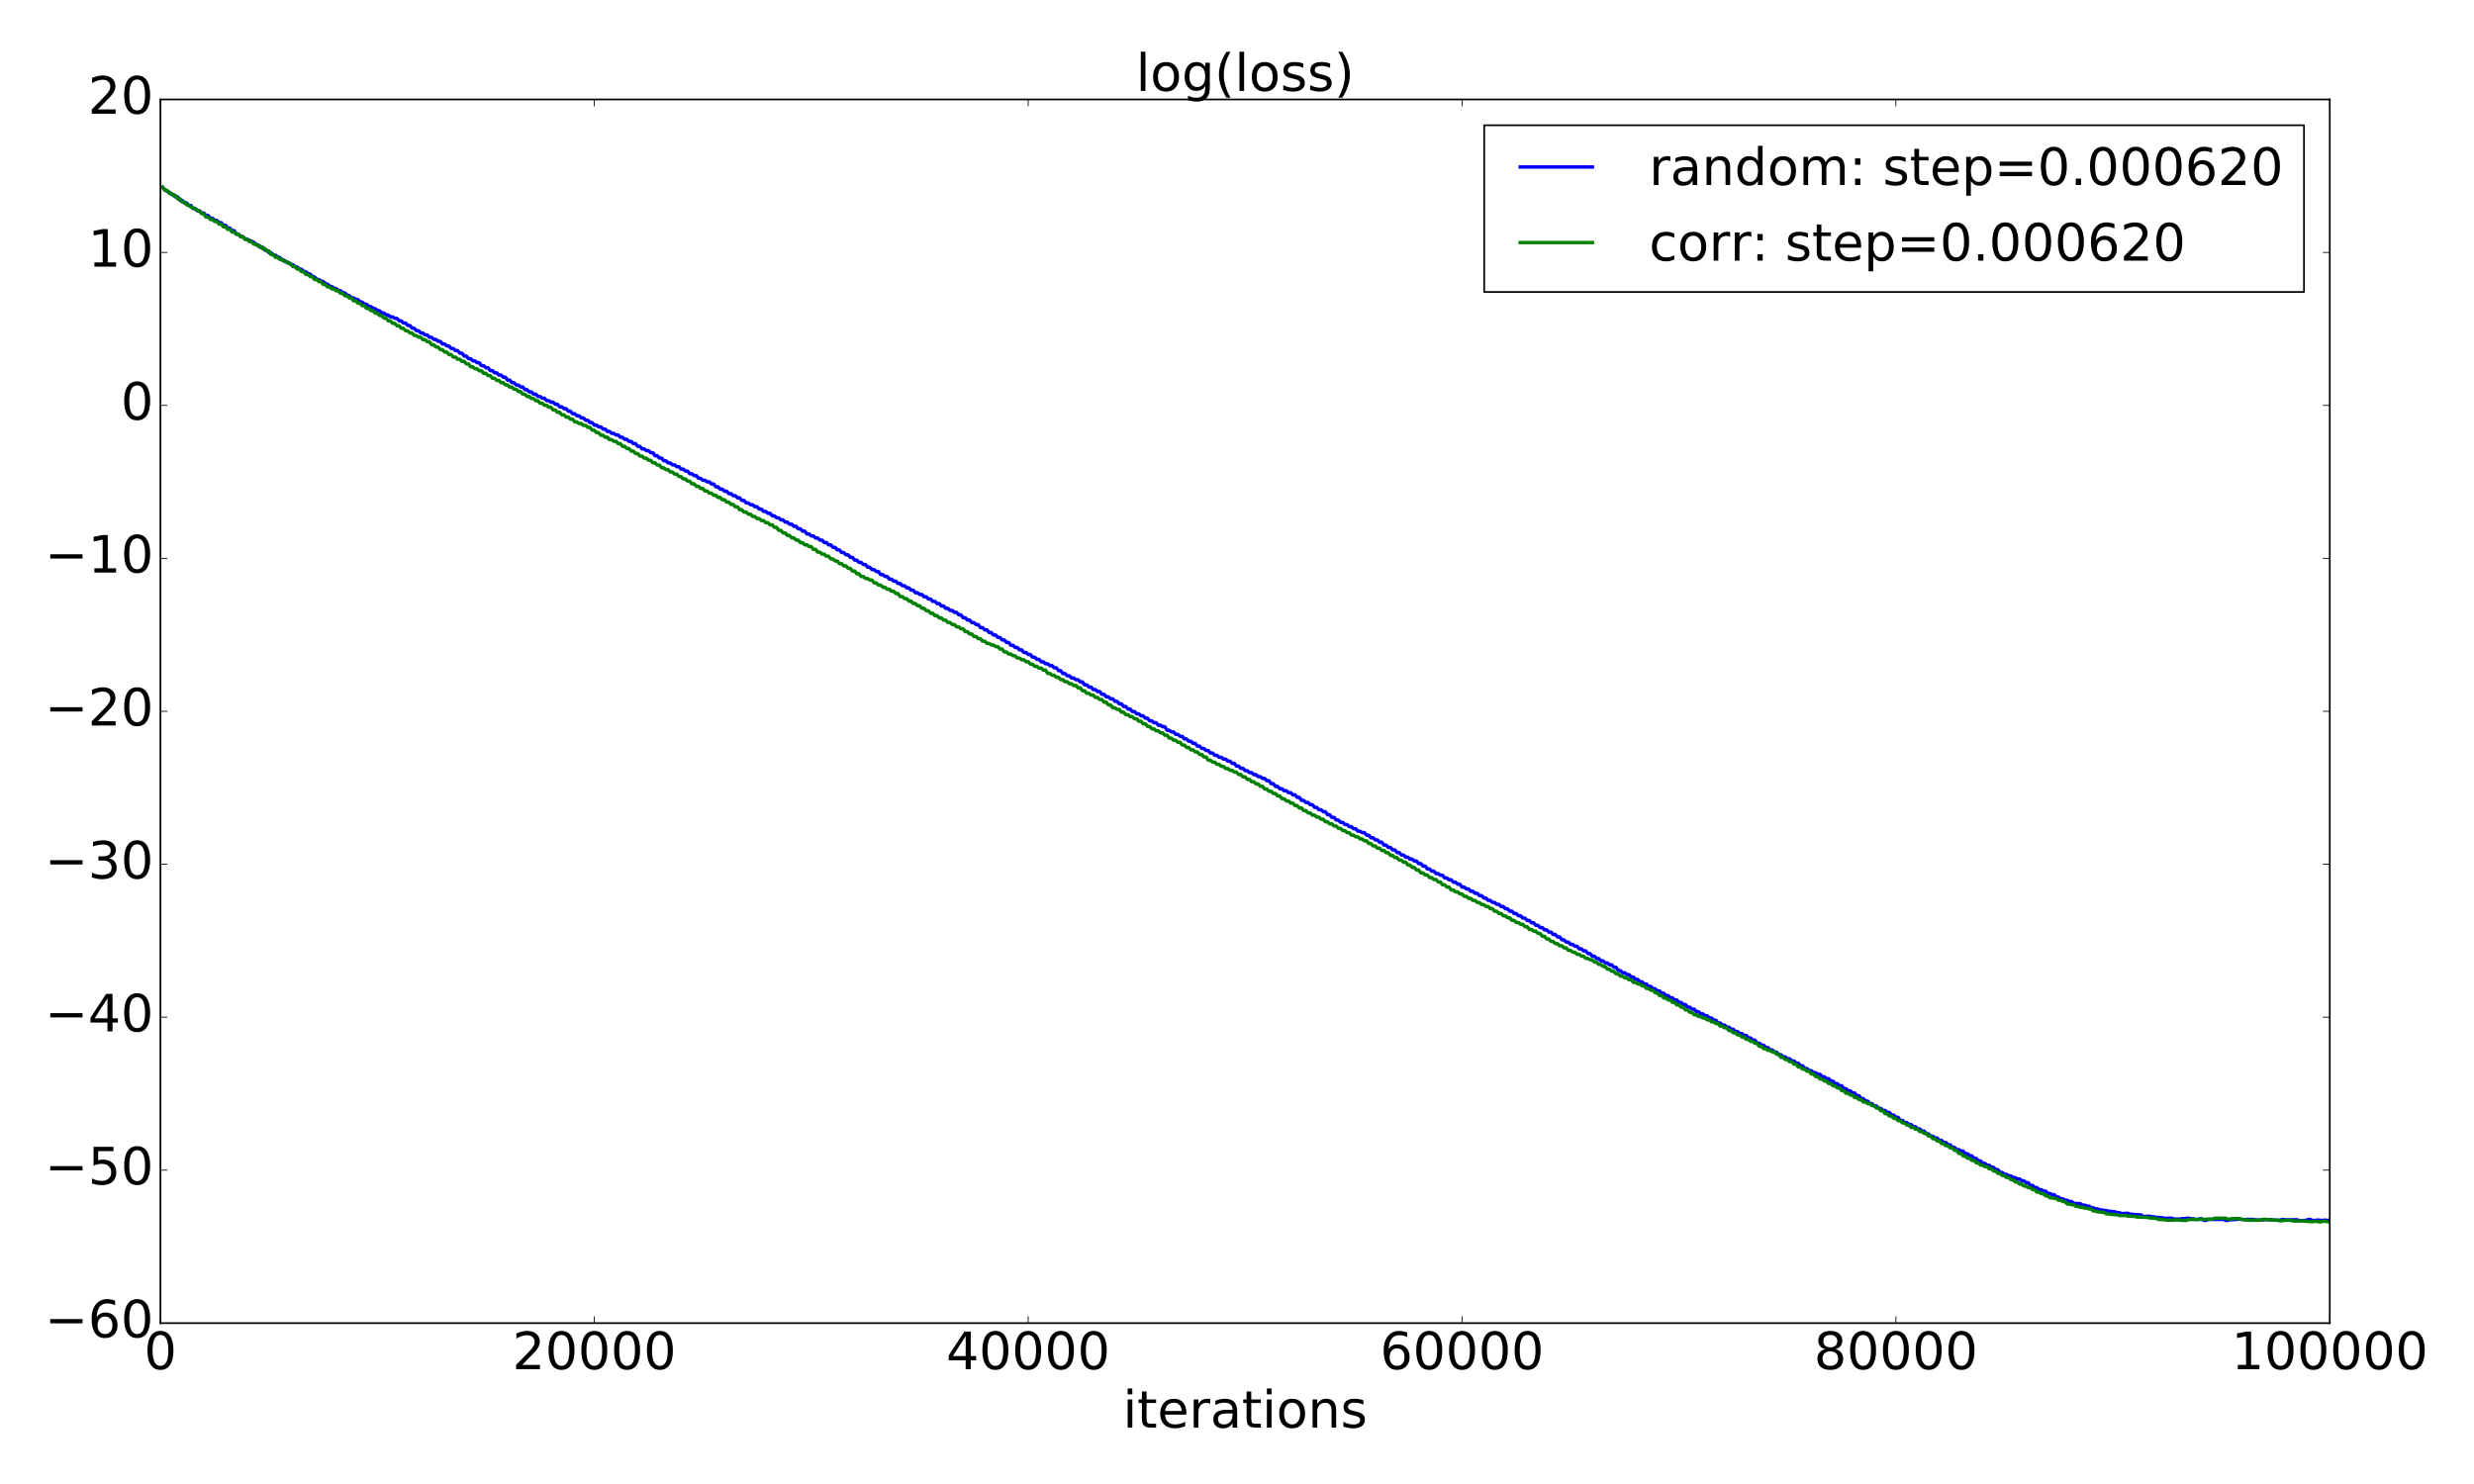 <?xml version="1.0" encoding="utf-8" standalone="no"?>
<!DOCTYPE svg PUBLIC "-//W3C//DTD SVG 1.1//EN"
  "http://www.w3.org/Graphics/SVG/1.1/DTD/svg11.dtd">
<!-- Created with matplotlib (http://matplotlib.org/) -->
<svg height="864pt" version="1.1" viewBox="0 0 1440 864" width="1440pt" xmlns="http://www.w3.org/2000/svg" xmlns:xlink="http://www.w3.org/1999/xlink">
 <defs>
  <style type="text/css">
*{stroke-linecap:butt;stroke-linejoin:round;stroke-miterlimit:100000;}
  </style>
 </defs>
 <g id="figure_1">
  <g id="patch_1">
   <path d="M 0 864 
L 1440 864 
L 1440 0 
L 0 0 
z
" style="fill:#ffffff;"/>
  </g>
  <g id="axes_1">
   <g id="patch_2">
    <path d="M 93.395 770.344 
L 1356.047 770.344 
L 1356.047 57.917 
L 93.395 57.917 
z
" style="fill:#ffffff;"/>
   </g>
   <g id="line2d_1">
    <path clip-path="url(#p457d1cdabc)" d="M 94.658 109.01 
L 95.921 110.388 
L 97.183 111.311 
L 98.446 111.844 
L 99.709 113.134 
L 100.971 113.235 
L 102.234 114.69 
L 103.497 114.691 
L 104.759 116.668 
L 106.022 116.67 
L 107.284 118.111 
L 108.547 118.111 
L 109.81 119.61 
L 111.072 119.611 
L 112.335 121.341 
L 113.598 121.344 
L 114.86 122.716 
L 116.123 122.715 
L 117.386 124.055 
L 118.648 124.055 
L 119.911 125.479 
L 121.174 125.478 
L 122.436 127.088 
L 123.699 127.088 
L 124.962 128.331 
L 126.224 128.329 
L 127.487 129.658 
L 128.75 129.658 
L 130.012 131.187 
L 131.275 131.186 
L 132.538 132.814 
L 133.8 132.814 
L 135.063 134.312 
L 136.325 134.313 
L 137.588 136.32 
L 138.851 136.312 
L 140.113 137.676 
L 141.376 137.798 
L 142.639 138.977 
L 143.901 139.303 
L 145.164 139.949 
L 147.689 141.025 
L 148.952 142.267 
L 150.215 142.618 
L 151.477 144.006 
L 152.74 143.879 
L 154.003 145.553 
L 155.265 145.627 
L 156.528 147.109 
L 157.791 147.211 
L 159.053 148.339 
L 160.316 148.618 
L 161.578 149.611 
L 162.841 149.912 
L 164.104 151.384 
L 165.366 151.544 
L 166.629 152.639 
L 167.892 152.827 
L 169.154 153.942 
L 170.417 154.122 
L 171.68 155.186 
L 172.942 155.516 
L 174.205 156.601 
L 175.468 156.778 
L 176.73 157.92 
L 177.993 158.276 
L 179.256 159.229 
L 180.518 159.576 
L 181.781 160.824 
L 183.044 161.251 
L 184.306 162.541 
L 185.569 162.823 
L 186.832 163.556 
L 188.094 163.902 
L 189.357 165.06 
L 190.619 165.477 
L 191.882 166.611 
L 193.145 166.864 
L 194.407 167.757 
L 195.67 168.081 
L 196.933 169.02 
L 198.195 169.264 
L 199.458 170.372 
L 200.721 170.548 
L 201.983 171.799 
L 203.246 172.099 
L 204.509 173.328 
L 205.771 173.441 
L 207.034 174.281 
L 208.297 174.444 
L 209.559 175.659 
L 210.822 175.918 
L 212.085 177.008 
L 213.347 177.172 
L 214.61 178.374 
L 215.873 178.5 
L 217.135 179.531 
L 218.398 179.708 
L 219.66 180.81 
L 220.923 180.935 
L 222.186 182.147 
L 223.448 182.292 
L 224.711 183.283 
L 225.974 183.458 
L 227.236 184.437 
L 228.499 184.491 
L 229.762 185.312 
L 231.024 185.34 
L 232.287 186.738 
L 233.55 186.878 
L 234.812 188.053 
L 236.075 188.107 
L 237.338 189.505 
L 238.6 189.549 
L 239.863 191.08 
L 241.126 191.139 
L 242.388 192.529 
L 243.651 192.575 
L 244.913 193.894 
L 246.176 193.917 
L 247.439 194.989 
L 248.701 195.041 
L 249.964 196.351 
L 251.227 196.385 
L 252.489 197.574 
L 253.752 197.649 
L 255.015 198.72 
L 256.277 198.772 
L 257.54 200.26 
L 258.803 200.273 
L 260.065 201.396 
L 261.328 201.448 
L 262.591 202.898 
L 263.853 202.94 
L 265.116 204.08 
L 266.379 204.13 
L 267.641 205.578 
L 268.904 205.642 
L 270.167 207.257 
L 271.429 207.317 
L 272.692 208.826 
L 273.954 208.837 
L 275.217 210.141 
L 276.48 210.141 
L 277.742 211.204 
L 279.005 211.204 
L 280.268 212.917 
L 281.53 212.917 
L 282.793 214.075 
L 284.056 214.075 
L 285.318 215.752 
L 286.581 215.751 
L 287.844 217.062 
L 289.106 217.062 
L 290.369 218.354 
L 291.632 218.354 
L 292.894 219.59 
L 294.157 219.59 
L 295.42 221.292 
L 296.682 221.292 
L 297.945 222.794 
L 299.208 222.794 
L 300.47 224.195 
L 301.733 224.195 
L 302.995 225.278 
L 304.258 225.279 
L 305.521 226.865 
L 306.783 226.865 
L 308.046 228.168 
L 309.309 228.168 
L 310.571 229.485 
L 311.834 229.486 
L 313.097 230.831 
L 314.359 230.832 
L 315.622 231.833 
L 316.885 231.833 
L 318.147 233.244 
L 319.41 233.244 
L 320.673 234.174 
L 321.935 234.174 
L 323.198 235.373 
L 324.461 235.372 
L 325.723 236.843 
L 326.986 236.843 
L 328.249 237.941 
L 329.511 237.941 
L 330.774 239.404 
L 332.036 239.404 
L 333.299 240.883 
L 334.562 240.884 
L 335.824 242.087 
L 337.087 242.093 
L 338.35 243.352 
L 339.612 243.353 
L 340.875 244.692 
L 342.138 244.691 
L 343.4 246.035 
L 344.663 246.033 
L 345.926 247.534 
L 347.188 247.533 
L 348.451 248.512 
L 349.714 248.512 
L 350.976 249.799 
L 352.239 249.799 
L 353.502 251.187 
L 354.764 251.188 
L 356.027 252.289 
L 357.289 252.292 
L 358.552 253.267 
L 359.815 253.267 
L 361.077 254.595 
L 362.34 254.592 
L 363.603 255.781 
L 364.865 255.78 
L 366.128 257 
L 367.391 257 
L 368.653 258.287 
L 369.916 258.288 
L 371.179 259.874 
L 372.441 259.875 
L 373.704 261.34 
L 374.967 261.34 
L 376.229 262.357 
L 377.492 262.358 
L 378.755 263.573 
L 380.017 263.573 
L 381.28 265.326 
L 382.543 265.325 
L 383.805 266.696 
L 385.068 266.697 
L 386.33 268.255 
L 387.593 268.254 
L 388.856 269.51 
L 390.118 269.511 
L 391.381 270.636 
L 392.644 270.636 
L 393.906 271.7 
L 395.169 271.7 
L 396.432 273.12 
L 397.694 273.12 
L 398.957 274.272 
L 400.22 274.272 
L 401.482 275.819 
L 402.745 275.819 
L 404.008 276.897 
L 405.27 276.897 
L 406.533 278.461 
L 407.796 278.462 
L 409.058 279.614 
L 410.321 279.613 
L 411.584 280.527 
L 412.846 280.527 
L 414.109 281.78 
L 415.371 281.78 
L 416.634 283.436 
L 417.897 283.435 
L 419.159 284.767 
L 420.422 284.766 
L 421.685 285.988 
L 422.947 285.988 
L 424.21 287.411 
L 425.473 287.411 
L 426.735 288.605 
L 427.998 288.605 
L 429.261 289.829 
L 430.523 289.829 
L 431.786 291.364 
L 433.049 291.364 
L 434.311 292.843 
L 435.574 292.843 
L 436.837 293.863 
L 438.099 293.863 
L 439.362 295.005 
L 440.624 295.005 
L 441.887 296.411 
L 443.15 296.41 
L 444.412 297.738 
L 445.675 297.738 
L 446.938 298.834 
L 448.2 298.834 
L 449.463 300.315 
L 450.726 300.315 
L 451.988 301.493 
L 453.251 301.494 
L 454.514 302.667 
L 455.776 302.667 
L 457.039 303.989 
L 458.302 303.989 
L 459.564 305.186 
L 460.827 305.186 
L 462.09 306.392 
L 463.352 306.391 
L 464.615 307.881 
L 465.878 307.881 
L 467.14 309.245 
L 468.403 309.245 
L 469.665 310.837 
L 470.928 310.837 
L 472.191 312.035 
L 473.453 312.035 
L 474.716 313.237 
L 475.979 313.237 
L 477.241 314.468 
L 478.504 314.468 
L 479.767 315.872 
L 481.029 315.872 
L 482.292 317.218 
L 483.555 317.219 
L 484.817 318.673 
L 486.08 318.673 
L 487.343 320.15 
L 488.605 320.149 
L 489.868 321.69 
L 491.131 321.69 
L 492.393 323.011 
L 493.656 323.011 
L 494.919 324.489 
L 496.181 324.489 
L 497.444 326.112 
L 498.706 326.112 
L 499.969 327.418 
L 501.232 327.418 
L 502.494 328.702 
L 503.757 328.703 
L 505.02 330.251 
L 506.282 330.251 
L 507.545 331.639 
L 508.808 331.639 
L 510.07 332.778 
L 511.333 332.777 
L 512.596 334.54 
L 513.858 334.539 
L 515.121 335.634 
L 516.384 335.633 
L 517.646 337.205 
L 518.909 337.204 
L 520.172 338.379 
L 521.434 338.379 
L 522.697 339.721 
L 523.959 339.721 
L 525.222 340.996 
L 526.485 340.996 
L 527.747 342.275 
L 529.01 342.275 
L 530.273 343.608 
L 531.535 343.608 
L 532.798 345.082 
L 534.061 345.082 
L 535.323 346.118 
L 536.586 346.119 
L 537.849 347.427 
L 539.111 347.427 
L 540.374 348.766 
L 541.637 348.766 
L 542.899 350.127 
L 544.162 350.127 
L 545.425 351.383 
L 546.687 351.383 
L 547.95 352.821 
L 549.213 352.822 
L 550.475 354.209 
L 551.738 354.209 
L 553 355.396 
L 554.263 355.397 
L 555.526 356.501 
L 556.788 356.501 
L 558.051 357.96 
L 559.314 357.96 
L 560.576 359.645 
L 561.839 359.646 
L 563.102 360.983 
L 564.364 360.983 
L 565.627 362.507 
L 566.89 362.506 
L 568.152 363.643 
L 569.415 363.643 
L 570.678 365.43 
L 571.94 365.43 
L 573.203 366.728 
L 574.466 366.728 
L 575.728 368.252 
L 576.991 368.252 
L 578.254 369.706 
L 579.516 369.706 
L 580.779 371.119 
L 582.041 371.119 
L 583.304 372.585 
L 584.567 372.585 
L 585.829 374.032 
L 587.092 374.032 
L 588.355 375.697 
L 589.617 375.697 
L 590.88 376.962 
L 592.143 376.962 
L 593.405 378.368 
L 594.668 378.368 
L 595.931 379.875 
L 597.193 379.874 
L 598.456 381.035 
L 599.719 381.035 
L 600.981 382.643 
L 602.244 382.645 
L 603.507 383.874 
L 604.769 383.873 
L 606.032 385.311 
L 607.294 385.31 
L 608.557 386.467 
L 609.82 386.467 
L 611.082 387.516 
L 612.345 387.516 
L 613.608 388.81 
L 614.87 388.81 
L 616.133 390.465 
L 617.396 390.464 
L 618.658 392.15 
L 619.921 392.15 
L 621.184 393.447 
L 622.446 393.447 
L 623.709 394.755 
L 624.972 394.755 
L 626.234 395.747 
L 627.497 395.747 
L 628.76 396.997 
L 630.022 396.997 
L 631.285 398.721 
L 632.548 398.721 
L 633.81 400.052 
L 635.073 400.052 
L 636.335 401.455 
L 637.598 401.455 
L 638.861 402.628 
L 640.123 402.628 
L 641.386 404.249 
L 642.649 404.249 
L 643.911 405.74 
L 645.174 405.74 
L 646.437 406.873 
L 647.699 406.872 
L 648.962 408.359 
L 650.225 408.358 
L 651.487 409.776 
L 652.75 409.774 
L 654.013 411.317 
L 655.275 411.325 
L 656.538 412.82 
L 657.801 412.826 
L 659.063 414.248 
L 660.326 414.25 
L 661.589 415.578 
L 662.851 415.575 
L 664.114 416.768 
L 665.376 416.771 
L 666.639 418.139 
L 667.902 418.138 
L 669.164 419.705 
L 670.427 419.704 
L 671.69 420.763 
L 672.952 420.761 
L 674.215 422.211 
L 675.478 422.213 
L 676.74 423.111 
L 678.003 423.109 
L 679.266 425.146 
L 680.528 425.148 
L 681.791 426.107 
L 683.054 426.108 
L 684.316 427.558 
L 685.579 427.556 
L 686.842 428.681 
L 688.104 428.682 
L 689.367 430.223 
L 690.63 430.221 
L 691.892 431.557 
L 693.155 431.558 
L 694.417 432.78 
L 695.68 432.777 
L 696.943 434.388 
L 698.205 434.39 
L 699.468 435.752 
L 700.731 435.747 
L 701.993 436.954 
L 703.256 436.955 
L 704.519 438.427 
L 705.781 438.428 
L 707.044 439.754 
L 708.307 439.757 
L 709.569 440.897 
L 710.832 440.897 
L 712.095 441.932 
L 713.357 441.933 
L 714.62 443.137 
L 715.883 443.14 
L 717.145 444.424 
L 718.408 444.423 
L 719.67 445.998 
L 720.933 446.001 
L 722.196 447.34 
L 723.458 447.338 
L 724.721 448.669 
L 725.984 448.681 
L 727.246 449.794 
L 728.509 449.799 
L 729.772 450.99 
L 731.034 450.987 
L 732.297 452.159 
L 733.56 452.16 
L 734.822 453.216 
L 736.085 453.212 
L 737.348 454.554 
L 738.61 454.554 
L 739.873 456.26 
L 741.136 456.264 
L 742.398 457.88 
L 743.661 457.88 
L 744.924 459.238 
L 746.186 459.238 
L 747.449 460.375 
L 748.711 460.375 
L 749.974 461.487 
L 751.237 461.486 
L 752.499 462.77 
L 753.762 462.77 
L 755.025 464.223 
L 756.287 464.224 
L 757.55 465.992 
L 758.813 465.992 
L 760.075 467.243 
L 761.338 467.244 
L 762.601 468.476 
L 763.863 468.475 
L 765.126 470.049 
L 766.389 470.048 
L 767.651 471.452 
L 768.914 471.452 
L 770.177 472.588 
L 771.439 472.588 
L 772.702 474.34 
L 773.965 474.34 
L 775.227 475.899 
L 776.49 475.9 
L 777.752 477.437 
L 779.015 477.437 
L 780.278 478.773 
L 781.54 478.773 
L 782.803 480.048 
L 784.066 480.048 
L 785.328 481.304 
L 786.591 481.304 
L 787.854 482.508 
L 789.116 482.508 
L 790.379 483.947 
L 791.642 483.947 
L 792.904 484.777 
L 794.167 484.777 
L 795.43 486.263 
L 796.692 486.263 
L 797.955 487.744 
L 799.218 487.744 
L 800.48 489.021 
L 801.743 489.021 
L 803.005 490.324 
L 804.268 490.324 
L 805.531 492.013 
L 806.793 492.013 
L 808.056 493.386 
L 809.319 493.386 
L 810.581 494.773 
L 811.844 494.773 
L 813.107 496.341 
L 814.369 496.341 
L 815.632 497.796 
L 816.895 497.796 
L 818.157 499.029 
L 819.42 499.029 
L 820.683 500.183 
L 821.945 500.183 
L 823.208 501.297 
L 824.471 501.297 
L 825.733 502.785 
L 826.996 502.785 
L 828.259 504.232 
L 829.521 504.232 
L 830.784 505.923 
L 832.046 505.923 
L 833.309 507.205 
L 834.572 507.206 
L 835.834 508.614 
L 837.097 508.614 
L 838.36 509.567 
L 839.622 509.567 
L 840.885 511.137 
L 842.148 511.136 
L 843.41 512.195 
L 844.673 512.195 
L 845.936 513.654 
L 847.198 513.654 
L 848.461 514.798 
L 849.724 514.798 
L 850.986 516.481 
L 852.249 516.481 
L 853.512 517.528 
L 854.774 517.528 
L 856.037 518.898 
L 857.3 518.898 
L 858.562 520.094 
L 859.825 520.094 
L 861.087 521.433 
L 862.35 521.433 
L 863.613 522.845 
L 864.875 522.845 
L 866.138 524.191 
L 867.401 524.192 
L 868.663 525.393 
L 869.926 525.393 
L 871.189 526.519 
L 872.451 526.519 
L 873.714 527.769 
L 874.977 527.769 
L 876.239 529.108 
L 877.502 529.108 
L 878.765 530.503 
L 880.027 530.503 
L 881.29 531.858 
L 882.553 531.858 
L 883.815 533.178 
L 885.078 533.178 
L 886.34 534.503 
L 887.603 534.503 
L 888.866 535.905 
L 890.128 535.905 
L 891.391 537.218 
L 892.654 537.218 
L 893.916 538.729 
L 895.179 538.729 
L 896.442 540.047 
L 897.704 540.047 
L 898.967 541.36 
L 900.23 541.36 
L 901.492 542.653 
L 902.755 542.653 
L 904.018 544.077 
L 905.28 544.077 
L 906.543 545.493 
L 907.806 545.494 
L 909.068 547.155 
L 910.331 547.155 
L 911.594 548.48 
L 912.856 548.48 
L 914.119 549.83 
L 915.381 549.83 
L 916.644 550.903 
L 917.907 550.904 
L 919.169 552.416 
L 920.432 552.416 
L 921.695 553.6 
L 922.957 553.6 
L 924.22 555.142 
L 925.483 555.142 
L 926.745 556.682 
L 928.008 556.681 
L 929.271 558.075 
L 930.533 558.075 
L 931.796 559.408 
L 933.059 559.408 
L 934.321 560.623 
L 935.584 560.623 
L 936.847 561.758 
L 938.109 561.758 
L 939.372 563.173 
L 940.635 563.172 
L 941.897 565.105 
L 943.16 565.105 
L 944.422 566.331 
L 945.685 566.33 
L 946.948 567.432 
L 948.21 567.431 
L 949.473 568.89 
L 950.736 568.889 
L 951.998 570.234 
L 953.261 570.234 
L 954.524 571.67 
L 955.786 571.67 
L 957.049 572.908 
L 958.312 572.908 
L 959.574 574.292 
L 960.837 574.292 
L 962.1 575.712 
L 963.362 575.712 
L 964.625 576.917 
L 965.888 576.917 
L 967.15 578.274 
L 968.413 578.274 
L 969.675 579.611 
L 970.938 579.611 
L 972.201 580.941 
L 973.463 580.941 
L 974.726 582.197 
L 975.989 582.197 
L 977.251 583.621 
L 978.514 583.621 
L 979.777 584.876 
L 981.039 584.876 
L 982.302 586.376 
L 983.565 586.376 
L 984.827 587.521 
L 986.09 587.521 
L 987.353 589.031 
L 988.615 589.031 
L 989.878 590.272 
L 991.141 590.272 
L 992.403 591.365 
L 993.666 591.365 
L 994.929 592.679 
L 996.191 592.679 
L 997.454 593.968 
L 998.716 593.968 
L 999.979 595.582 
L 1001.242 595.582 
L 1002.504 596.796 
L 1003.767 596.796 
L 1005.03 598.018 
L 1006.292 598.019 
L 1007.555 599.215 
L 1008.818 599.214 
L 1010.08 600.553 
L 1011.343 600.553 
L 1012.606 601.767 
L 1013.868 601.767 
L 1015.131 602.834 
L 1016.394 602.834 
L 1017.656 604.286 
L 1018.919 604.286 
L 1020.182 605.576 
L 1021.444 605.576 
L 1022.707 607.345 
L 1023.97 607.345 
L 1025.232 608.492 
L 1026.495 608.492 
L 1027.757 609.88 
L 1029.02 609.88 
L 1030.283 611.262 
L 1031.545 611.262 
L 1032.808 612.613 
L 1034.071 612.613 
L 1035.333 614.072 
L 1036.596 614.073 
L 1037.859 615.321 
L 1039.121 615.321 
L 1040.384 616.445 
L 1041.647 616.445 
L 1042.909 617.707 
L 1044.172 617.707 
L 1045.435 618.997 
L 1046.697 618.997 
L 1047.96 620.522 
L 1049.223 620.522 
L 1050.485 622.109 
L 1051.748 622.109 
L 1053.011 623.335 
L 1054.273 623.335 
L 1055.536 624.524 
L 1056.798 624.524 
L 1058.061 625.477 
L 1059.324 625.476 
L 1060.586 626.878 
L 1061.849 626.878 
L 1063.112 628.004 
L 1064.374 628.004 
L 1065.637 629.439 
L 1066.9 629.439 
L 1068.162 630.938 
L 1069.425 630.939 
L 1070.688 632.126 
L 1071.95 632.126 
L 1073.213 633.866 
L 1074.476 633.867 
L 1075.738 635.112 
L 1077.001 635.112 
L 1078.264 636.365 
L 1079.526 636.365 
L 1080.789 637.982 
L 1082.051 637.983 
L 1083.314 639.655 
L 1084.577 639.655 
L 1085.839 641.063 
L 1087.102 641.063 
L 1088.365 642.598 
L 1089.627 642.599 
L 1090.89 643.904 
L 1092.153 643.905 
L 1093.415 645.321 
L 1094.678 645.32 
L 1095.941 646.491 
L 1097.203 646.491 
L 1098.466 647.69 
L 1099.729 647.69 
L 1100.991 649.233 
L 1102.254 649.233 
L 1103.517 650.503 
L 1104.779 650.503 
L 1106.042 652.286 
L 1107.305 652.285 
L 1108.567 653.561 
L 1109.83 653.561 
L 1111.092 654.685 
L 1112.355 654.685 
L 1113.618 656.007 
L 1114.88 656.007 
L 1116.143 657.262 
L 1117.406 657.262 
L 1118.668 658.563 
L 1119.931 658.563 
L 1121.194 660.149 
L 1122.456 660.149 
L 1123.719 661.521 
L 1124.982 661.52 
L 1126.244 662.558 
L 1127.507 662.558 
L 1128.77 663.944 
L 1130.032 663.944 
L 1131.295 665.153 
L 1132.558 665.152 
L 1133.82 666.491 
L 1135.083 666.491 
L 1136.346 667.991 
L 1137.608 667.991 
L 1138.871 669.293 
L 1140.133 669.293 
L 1141.396 670.173 
L 1142.659 670.173 
L 1143.921 671.699 
L 1145.184 671.701 
L 1146.447 672.886 
L 1147.709 672.886 
L 1148.972 674.424 
L 1150.235 674.424 
L 1151.497 675.862 
L 1152.76 675.862 
L 1154.023 677.326 
L 1155.285 677.328 
L 1156.548 678.423 
L 1157.811 678.422 
L 1159.073 679.62 
L 1160.336 679.62 
L 1161.599 680.984 
L 1162.861 680.983 
L 1164.124 682.595 
L 1165.386 682.596 
L 1166.649 683.736 
L 1167.912 683.736 
L 1169.174 684.628 
L 1170.437 684.628 
L 1171.7 685.591 
L 1172.962 685.591 
L 1174.225 686.399 
L 1175.488 686.399 
L 1176.75 687.463 
L 1178.013 687.463 
L 1179.276 688.574 
L 1180.538 688.574 
L 1181.801 690.155 
L 1183.064 690.156 
L 1184.326 691.429 
L 1185.589 691.429 
L 1186.852 692.62 
L 1188.114 692.619 
L 1189.377 693.461 
L 1190.64 693.461 
L 1191.902 694.839 
L 1193.165 694.84 
L 1194.427 695.555 
L 1195.69 695.556 
L 1196.953 696.938 
L 1198.215 696.94 
L 1199.478 697.98 
L 1200.741 697.98 
L 1202.003 698.787 
L 1203.266 698.786 
L 1204.529 699.537 
L 1205.791 699.539 
L 1207.054 700.593 
L 1208.317 700.594 
L 1209.579 700.775 
L 1210.842 700.777 
L 1212.105 701.63 
L 1213.367 701.629 
L 1214.63 702.194 
L 1215.893 702.196 
L 1217.155 703.179 
L 1218.418 703.176 
L 1219.681 703.845 
L 1220.943 703.845 
L 1222.206 704.408 
L 1223.468 704.409 
L 1224.731 704.805 
L 1225.994 704.806 
L 1227.256 705.198 
L 1228.519 705.201 
L 1229.782 705.485 
L 1231.044 705.481 
L 1232.307 706.01 
L 1233.57 706.007 
L 1234.832 706.518 
L 1236.095 706.518 
L 1237.358 706.389 
L 1238.62 706.39 
L 1239.883 706.939 
L 1241.146 706.937 
L 1242.408 707.149 
L 1243.671 707.149 
L 1244.934 707.282 
L 1246.196 707.282 
L 1247.459 708.211 
L 1248.721 708.21 
L 1249.984 708.093 
L 1251.247 708.093 
L 1252.509 708.447 
L 1253.772 708.446 
L 1255.035 708.779 
L 1256.297 708.779 
L 1257.56 708.995 
L 1258.823 708.995 
L 1260.085 709.322 
L 1261.348 709.323 
L 1262.611 709.201 
L 1263.873 709.201 
L 1265.136 709.694 
L 1268.924 709.779 
L 1270.187 709.482 
L 1271.449 709.482 
L 1272.712 709.258 
L 1273.975 709.257 
L 1275.237 709.563 
L 1276.5 709.564 
L 1277.762 709.935 
L 1279.025 709.935 
L 1280.288 709.607 
L 1281.55 709.607 
L 1282.813 710.52 
L 1284.076 710.525 
L 1285.338 709.922 
L 1294.177 709.939 
L 1295.44 710.524 
L 1296.702 710.532 
L 1297.965 710.141 
L 1301.753 709.97 
L 1303.016 709.759 
L 1304.278 709.763 
L 1305.541 710.023 
L 1306.803 710.052 
L 1308.066 709.917 
L 1311.854 710.004 
L 1313.117 710.302 
L 1316.905 710.276 
L 1318.167 709.987 
L 1321.955 710.117 
L 1323.218 710.377 
L 1325.743 710.342 
L 1327.006 710.456 
L 1328.269 710.018 
L 1329.531 710.059 
L 1330.794 710.253 
L 1337.107 710.145 
L 1338.37 710.648 
L 1342.158 710.526 
L 1343.42 710.009 
L 1344.683 709.938 
L 1345.946 710.512 
L 1347.208 710.611 
L 1348.471 710.385 
L 1349.734 710.334 
L 1350.996 710.572 
L 1353.522 710.349 
L 1354.784 710.593 
L 1356.047 710.352 
L 1356.047 710.352 
" style="fill:none;stroke:#0000ff;stroke-linecap:square;stroke-width:2.0;"/>
   </g>
   <g id="line2d_2">
    <path clip-path="url(#p457d1cdabc)" d="M 94.658 109.085 
L 95.921 110.823 
L 97.183 110.792 
L 98.446 112.56 
L 99.709 112.56 
L 100.971 113.936 
L 102.234 113.936 
L 103.497 115.721 
L 104.759 115.722 
L 106.022 117.602 
L 107.284 117.598 
L 108.547 119.206 
L 109.81 119.343 
L 111.072 120.559 
L 112.335 120.95 
L 114.86 122.369 
L 116.123 123.036 
L 117.386 124.353 
L 118.648 124.591 
L 119.911 126.427 
L 121.174 126.427 
L 122.436 127.777 
L 123.699 127.776 
L 124.962 128.961 
L 126.224 128.961 
L 127.487 130.475 
L 128.75 130.476 
L 130.012 132.088 
L 131.275 132.087 
L 132.538 133.529 
L 133.8 133.529 
L 135.063 135.084 
L 136.325 135.083 
L 137.588 136.338 
L 138.851 136.339 
L 140.113 137.87 
L 141.376 137.87 
L 142.639 139.415 
L 143.901 139.415 
L 145.164 140.684 
L 146.427 140.684 
L 147.689 142.145 
L 148.952 142.144 
L 150.215 143.255 
L 151.477 143.255 
L 152.74 144.668 
L 154.003 144.668 
L 155.265 146.141 
L 156.528 146.141 
L 157.791 148.219 
L 159.053 148.219 
L 160.316 149.793 
L 161.578 149.792 
L 162.841 150.948 
L 164.104 150.948 
L 165.366 152.216 
L 166.629 152.216 
L 167.892 153.419 
L 169.154 153.42 
L 170.417 155.203 
L 171.68 155.203 
L 172.942 156.637 
L 174.205 156.636 
L 175.468 158.124 
L 176.73 158.124 
L 177.993 159.757 
L 179.256 159.757 
L 180.518 161.05 
L 181.781 161.05 
L 183.044 162.734 
L 184.306 162.734 
L 185.569 163.913 
L 186.832 163.913 
L 188.094 165.588 
L 189.357 165.579 
L 190.619 167.017 
L 191.882 167.036 
L 193.145 168.199 
L 194.407 168.202 
L 195.67 169.29 
L 196.933 169.314 
L 198.195 170.767 
L 199.458 170.783 
L 200.721 172.191 
L 201.983 172.21 
L 203.246 173.449 
L 204.509 173.462 
L 205.771 175.12 
L 207.034 175.143 
L 208.297 176.511 
L 209.559 176.551 
L 210.822 178.009 
L 212.085 178.033 
L 213.347 179.554 
L 214.61 179.564 
L 215.873 180.832 
L 217.135 180.846 
L 218.398 182.316 
L 219.66 182.33 
L 220.923 183.686 
L 222.186 183.711 
L 223.448 185.181 
L 224.711 185.175 
L 225.974 186.765 
L 227.236 186.762 
L 228.499 188.224 
L 229.762 188.256 
L 231.024 189.622 
L 232.287 189.628 
L 233.55 191.102 
L 234.812 191.12 
L 236.075 192.568 
L 237.338 192.618 
L 238.6 193.831 
L 239.863 193.909 
L 241.126 195.306 
L 242.388 195.351 
L 243.651 196.316 
L 244.913 196.343 
L 246.176 197.742 
L 247.439 197.74 
L 248.701 198.946 
L 249.964 198.952 
L 251.227 200.743 
L 252.489 200.76 
L 253.752 202.049 
L 255.015 202.083 
L 256.277 203.553 
L 257.54 203.562 
L 258.803 204.963 
L 260.065 204.939 
L 261.328 206.427 
L 262.591 206.44 
L 263.853 207.888 
L 265.116 207.88 
L 266.379 209.179 
L 267.641 209.179 
L 268.904 210.4 
L 270.167 210.4 
L 271.429 211.841 
L 272.692 211.841 
L 273.954 213.573 
L 275.217 213.572 
L 276.48 214.712 
L 277.742 214.712 
L 279.005 215.872 
L 280.268 215.87 
L 281.53 217.342 
L 282.793 217.342 
L 284.056 218.657 
L 285.318 218.657 
L 286.581 220.195 
L 287.844 220.195 
L 289.106 221.439 
L 290.369 221.439 
L 291.632 222.783 
L 292.894 222.792 
L 294.157 224.076 
L 295.42 224.079 
L 296.682 225.363 
L 297.945 225.357 
L 299.208 226.602 
L 300.47 226.628 
L 301.733 227.926 
L 302.995 227.954 
L 304.258 229.49 
L 305.521 229.505 
L 306.783 230.835 
L 308.046 230.834 
L 309.309 231.97 
L 310.571 232 
L 311.834 233.315 
L 313.097 233.322 
L 314.359 234.754 
L 315.622 234.788 
L 316.885 235.951 
L 318.147 235.954 
L 319.41 237.053 
L 320.673 237.058 
L 321.935 238.671 
L 323.198 238.701 
L 324.461 240.028 
L 325.723 240.046 
L 326.986 241.503 
L 328.249 241.522 
L 329.511 242.828 
L 330.774 242.809 
L 332.036 244.072 
L 333.299 244.085 
L 334.562 245.64 
L 335.824 245.658 
L 337.087 246.555 
L 338.35 246.587 
L 339.612 247.69 
L 340.875 247.682 
L 342.138 248.796 
L 343.4 248.853 
L 344.663 250.443 
L 345.926 250.479 
L 347.188 251.861 
L 348.451 251.895 
L 349.714 253.399 
L 350.976 253.408 
L 352.239 254.566 
L 353.502 254.568 
L 354.764 255.948 
L 356.027 255.949 
L 357.289 256.926 
L 358.552 256.95 
L 359.815 258.235 
L 361.077 258.27 
L 362.34 259.836 
L 363.603 259.858 
L 364.865 261.149 
L 366.128 261.182 
L 367.391 262.647 
L 368.653 262.673 
L 369.916 264.029 
L 371.179 264.069 
L 372.441 265.541 
L 373.704 265.56 
L 374.967 266.762 
L 376.229 266.783 
L 377.492 267.967 
L 378.755 268.009 
L 380.017 269.437 
L 381.28 269.459 
L 382.543 270.724 
L 383.805 270.752 
L 385.068 272.288 
L 386.33 272.346 
L 387.593 273.416 
L 388.856 273.417 
L 390.118 274.776 
L 391.381 274.794 
L 392.644 276 
L 393.906 276.016 
L 395.169 277.45 
L 396.432 277.492 
L 397.694 278.812 
L 398.957 278.829 
L 400.22 280.167 
L 401.482 280.173 
L 402.745 281.695 
L 404.008 281.688 
L 405.27 283.115 
L 406.533 283.11 
L 407.796 284.381 
L 409.058 284.38 
L 410.321 285.866 
L 411.584 285.866 
L 412.846 287.115 
L 414.109 287.115 
L 415.371 288.362 
L 416.634 288.362 
L 417.897 289.627 
L 419.159 289.627 
L 420.422 290.964 
L 421.685 290.964 
L 422.947 292.329 
L 424.21 292.329 
L 425.473 293.693 
L 426.735 293.693 
L 427.998 295.106 
L 429.261 295.106 
L 430.523 296.789 
L 431.786 296.789 
L 433.049 298.139 
L 434.311 298.139 
L 435.574 299.327 
L 436.837 299.327 
L 438.099 300.694 
L 439.362 300.694 
L 440.624 301.905 
L 441.887 301.907 
L 443.15 303.094 
L 444.412 303.084 
L 445.675 304.298 
L 446.938 304.298 
L 448.2 305.598 
L 449.463 305.598 
L 450.726 307.007 
L 451.988 307.007 
L 453.251 308.767 
L 454.514 308.767 
L 455.776 310.288 
L 457.039 310.288 
L 458.302 311.734 
L 459.564 311.733 
L 460.827 313.139 
L 462.09 313.139 
L 463.352 314.451 
L 464.615 314.451 
L 465.878 315.953 
L 467.14 315.953 
L 468.403 317.172 
L 469.665 317.172 
L 470.928 318.237 
L 472.191 318.237 
L 473.453 319.864 
L 474.716 319.864 
L 475.979 321.463 
L 477.241 321.463 
L 478.504 322.637 
L 479.767 322.637 
L 481.029 323.843 
L 482.292 323.843 
L 483.555 325.405 
L 484.817 325.405 
L 486.08 326.614 
L 487.343 326.614 
L 488.605 328.153 
L 489.868 328.153 
L 491.131 329.457 
L 492.393 329.457 
L 493.656 330.876 
L 494.919 330.879 
L 496.181 332.452 
L 497.444 332.458 
L 498.706 334.022 
L 499.969 334.022 
L 501.232 335.661 
L 502.494 335.661 
L 503.757 336.799 
L 505.02 336.799 
L 506.282 337.738 
L 507.545 337.738 
L 508.808 339.374 
L 510.07 339.373 
L 511.333 340.621 
L 512.596 340.62 
L 513.858 341.895 
L 515.121 341.895 
L 516.384 343.05 
L 517.646 343.05 
L 518.909 344.205 
L 520.172 344.205 
L 521.434 345.568 
L 522.697 345.569 
L 523.959 347.347 
L 525.222 347.347 
L 526.485 348.509 
L 527.747 348.509 
L 529.01 349.959 
L 530.273 349.959 
L 531.535 351.367 
L 532.798 351.366 
L 534.061 352.67 
L 535.323 352.671 
L 536.586 354.168 
L 537.849 354.168 
L 539.111 355.597 
L 540.374 355.597 
L 541.637 357.044 
L 542.899 357.044 
L 544.162 358.42 
L 545.425 358.42 
L 546.687 359.757 
L 547.95 359.757 
L 549.213 361.046 
L 550.475 361.042 
L 551.738 362.429 
L 553 362.43 
L 554.263 363.599 
L 555.526 363.599 
L 556.788 364.939 
L 558.051 364.939 
L 559.314 366.108 
L 560.576 366.107 
L 561.839 367.763 
L 563.102 367.763 
L 564.364 369.093 
L 565.627 369.093 
L 566.89 370.578 
L 568.152 370.578 
L 569.415 371.837 
L 570.678 371.837 
L 571.94 373.308 
L 573.203 373.308 
L 574.466 374.595 
L 575.728 374.595 
L 576.991 375.515 
L 578.254 375.515 
L 579.516 376.457 
L 580.779 376.457 
L 582.041 377.889 
L 583.304 377.889 
L 584.567 379.578 
L 585.829 379.578 
L 587.092 380.787 
L 588.355 380.787 
L 589.617 381.811 
L 590.88 381.811 
L 592.143 383.128 
L 593.405 383.132 
L 594.668 384.104 
L 595.931 384.104 
L 597.193 385.272 
L 598.456 385.272 
L 599.719 386.684 
L 600.981 386.684 
L 602.244 387.937 
L 603.507 387.937 
L 604.769 389 
L 606.032 389 
L 607.294 390.131 
L 608.557 390.131 
L 609.82 392.066 
L 611.082 392.067 
L 612.345 393.137 
L 613.608 393.137 
L 614.87 394.324 
L 616.133 394.324 
L 617.396 395.693 
L 618.658 395.693 
L 619.921 396.916 
L 621.184 396.916 
L 622.446 398.076 
L 623.709 398.076 
L 624.972 399.131 
L 626.234 399.131 
L 627.497 400.475 
L 628.76 400.475 
L 630.022 402.177 
L 631.285 402.177 
L 632.548 403.657 
L 633.81 403.657 
L 635.073 404.699 
L 636.335 404.699 
L 637.598 406.094 
L 638.861 406.095 
L 640.123 407.303 
L 641.386 407.303 
L 642.649 408.835 
L 643.911 408.835 
L 645.174 410.431 
L 646.437 410.43 
L 647.699 412.089 
L 648.962 412.089 
L 650.225 413.03 
L 651.487 413.03 
L 652.75 414.62 
L 654.013 414.62 
L 655.275 416.104 
L 656.538 416.105 
L 657.801 417.212 
L 659.063 417.211 
L 660.326 418.47 
L 661.589 418.47 
L 662.851 419.908 
L 664.114 419.908 
L 665.376 421.389 
L 666.639 421.389 
L 667.902 422.927 
L 669.164 422.927 
L 670.427 424.338 
L 671.69 424.338 
L 672.952 425.514 
L 674.215 425.514 
L 675.478 426.644 
L 676.74 426.644 
L 678.003 428.057 
L 679.266 428.057 
L 680.528 429.718 
L 681.791 429.718 
L 683.054 430.971 
L 684.316 430.971 
L 685.579 432.165 
L 686.842 432.164 
L 688.104 433.767 
L 689.367 433.768 
L 690.63 435.187 
L 691.892 435.18 
L 693.155 436.583 
L 694.417 436.581 
L 695.68 437.772 
L 696.943 437.772 
L 698.205 439.255 
L 699.468 439.255 
L 700.731 440.727 
L 701.993 440.727 
L 703.256 442.596 
L 704.519 442.596 
L 705.781 443.736 
L 707.044 443.736 
L 708.307 444.962 
L 709.569 444.961 
L 710.832 446.173 
L 712.095 446.173 
L 713.357 447.436 
L 714.62 447.437 
L 715.883 448.478 
L 717.145 448.478 
L 718.408 449.513 
L 719.67 449.514 
L 720.933 450.946 
L 722.196 450.945 
L 723.458 452.307 
L 724.721 452.307 
L 725.984 453.753 
L 727.246 453.753 
L 728.509 455.118 
L 729.772 455.118 
L 731.034 456.399 
L 732.297 456.399 
L 733.56 457.78 
L 734.822 457.779 
L 736.085 459.365 
L 737.348 459.365 
L 738.61 460.679 
L 739.873 460.682 
L 741.136 461.991 
L 742.398 461.991 
L 743.661 463.41 
L 744.924 463.405 
L 746.186 465.009 
L 747.449 465.01 
L 748.711 466.324 
L 749.974 466.324 
L 751.237 467.539 
L 752.499 467.537 
L 753.762 469.007 
L 755.025 469.007 
L 756.287 470.415 
L 757.55 470.415 
L 758.813 471.938 
L 760.075 471.938 
L 761.338 473.297 
L 762.601 473.297 
L 763.863 474.543 
L 765.126 474.543 
L 766.389 475.733 
L 767.651 475.733 
L 768.914 476.974 
L 770.177 476.974 
L 771.439 478.456 
L 772.702 478.456 
L 773.965 479.657 
L 775.227 479.657 
L 776.49 480.914 
L 777.752 480.914 
L 779.015 482.255 
L 780.278 482.255 
L 781.54 483.587 
L 782.803 483.587 
L 784.066 484.773 
L 785.328 484.774 
L 786.591 486.237 
L 787.854 486.237 
L 789.116 487.214 
L 790.379 487.214 
L 791.642 488.427 
L 792.904 488.427 
L 794.167 489.51 
L 795.43 489.503 
L 796.692 491.112 
L 797.955 491.112 
L 799.218 492.491 
L 800.48 492.491 
L 801.743 493.836 
L 803.005 493.835 
L 804.268 495.158 
L 805.531 495.158 
L 806.793 496.446 
L 808.056 496.446 
L 809.319 498.028 
L 810.581 498.028 
L 811.844 499.315 
L 813.107 499.315 
L 814.369 500.749 
L 815.632 500.749 
L 816.895 501.943 
L 818.157 501.943 
L 819.42 503.603 
L 820.683 503.603 
L 821.945 504.999 
L 823.208 504.998 
L 824.471 506.509 
L 825.733 506.509 
L 826.996 508.226 
L 828.259 508.226 
L 829.521 509.414 
L 830.784 509.411 
L 832.046 510.929 
L 833.309 510.921 
L 834.572 512.057 
L 835.834 512.057 
L 837.097 513.473 
L 838.36 513.473 
L 839.622 515.141 
L 840.885 515.141 
L 842.148 516.449 
L 843.41 516.472 
L 844.673 518.137 
L 845.936 518.157 
L 847.198 519.274 
L 848.461 519.266 
L 849.724 520.462 
L 850.986 520.476 
L 852.249 521.843 
L 853.512 521.881 
L 854.774 523.016 
L 856.037 523.036 
L 857.3 524.224 
L 858.562 524.22 
L 859.825 525.424 
L 861.087 525.427 
L 862.35 526.651 
L 863.613 526.665 
L 864.875 527.703 
L 866.138 527.735 
L 867.401 529.013 
L 868.663 529.03 
L 869.926 530.531 
L 871.189 530.534 
L 872.451 531.811 
L 873.714 531.828 
L 874.977 533.161 
L 876.239 533.211 
L 877.502 534.31 
L 878.765 534.346 
L 880.027 535.844 
L 881.29 535.876 
L 882.553 537.075 
L 883.815 537.084 
L 885.078 538.157 
L 886.34 538.154 
L 887.603 539.482 
L 888.866 539.513 
L 890.128 541.126 
L 891.391 541.121 
L 892.654 542.114 
L 893.916 542.16 
L 895.179 543.418 
L 896.442 543.484 
L 897.704 545.099 
L 898.967 545.12 
L 900.23 546.679 
L 901.492 546.684 
L 902.755 548.076 
L 904.018 548.107 
L 905.28 549.381 
L 906.543 549.404 
L 907.806 550.625 
L 909.068 550.63 
L 910.331 551.846 
L 911.594 551.833 
L 912.856 553.275 
L 914.119 553.323 
L 915.381 554.367 
L 916.644 554.407 
L 917.907 555.586 
L 919.169 555.578 
L 920.432 556.609 
L 921.695 556.731 
L 922.957 557.977 
L 924.22 558.018 
L 925.483 558.766 
L 926.745 558.815 
L 928.008 560.106 
L 929.271 560.159 
L 930.533 561.462 
L 931.796 561.513 
L 933.059 562.663 
L 934.321 562.714 
L 935.584 564.257 
L 936.847 564.29 
L 938.109 565.466 
L 939.372 565.54 
L 940.635 566.977 
L 941.897 567.057 
L 943.16 568.265 
L 944.422 568.307 
L 945.685 569.306 
L 946.948 569.355 
L 948.21 570.398 
L 949.473 570.438 
L 950.736 571.97 
L 951.998 571.957 
L 953.261 572.905 
L 954.524 572.909 
L 955.786 573.995 
L 957.049 574.021 
L 958.312 575.476 
L 959.574 575.524 
L 960.837 576.487 
L 962.1 576.501 
L 963.362 577.973 
L 964.625 578.038 
L 965.888 579.597 
L 967.15 579.586 
L 968.413 581.051 
L 969.675 581.05 
L 970.938 582.181 
L 972.201 582.181 
L 973.463 583.575 
L 974.726 583.575 
L 975.989 585.058 
L 977.251 585.058 
L 978.514 586.373 
L 979.777 586.374 
L 981.039 588.015 
L 982.302 588.015 
L 983.565 589.378 
L 984.827 589.378 
L 986.09 590.822 
L 987.353 590.822 
L 988.615 591.833 
L 989.878 591.833 
L 991.141 592.672 
L 992.403 592.672 
L 993.666 593.766 
L 994.929 593.766 
L 996.191 594.929 
L 997.454 594.929 
L 998.716 595.911 
L 999.979 595.911 
L 1001.242 597.407 
L 1002.504 597.407 
L 1003.767 598.382 
L 1005.03 598.382 
L 1006.292 599.971 
L 1007.555 599.971 
L 1008.818 601.291 
L 1010.08 601.291 
L 1011.343 602.524 
L 1012.606 602.524 
L 1013.868 603.783 
L 1015.131 603.783 
L 1016.394 605.119 
L 1017.656 605.119 
L 1018.919 606.256 
L 1020.182 606.256 
L 1021.444 607.419 
L 1022.707 607.419 
L 1023.97 609.163 
L 1025.232 609.162 
L 1026.495 610.542 
L 1027.757 610.542 
L 1029.02 611.51 
L 1030.283 611.51 
L 1031.545 612.464 
L 1032.808 612.464 
L 1034.071 613.728 
L 1035.333 613.728 
L 1036.596 615.633 
L 1037.859 615.631 
L 1039.121 616.894 
L 1040.384 616.894 
L 1041.647 618.108 
L 1042.909 618.108 
L 1044.172 619.59 
L 1045.435 619.59 
L 1046.697 621.215 
L 1047.96 621.215 
L 1049.223 622.477 
L 1050.485 622.477 
L 1051.748 623.682 
L 1053.011 623.682 
L 1054.273 625.276 
L 1055.536 625.276 
L 1056.798 626.823 
L 1058.061 626.823 
L 1059.324 628.215 
L 1060.586 628.215 
L 1061.849 629.379 
L 1063.112 629.379 
L 1064.374 630.811 
L 1065.637 630.811 
L 1066.9 632.162 
L 1068.162 632.162 
L 1069.425 633.392 
L 1070.688 633.392 
L 1071.95 634.964 
L 1073.213 634.964 
L 1074.476 636.533 
L 1075.738 636.533 
L 1077.001 637.609 
L 1078.264 637.608 
L 1079.526 639.029 
L 1080.789 639.029 
L 1082.051 640.199 
L 1083.314 640.199 
L 1084.577 641.579 
L 1085.839 641.574 
L 1087.102 642.554 
L 1088.365 642.558 
L 1089.627 643.708 
L 1090.89 643.708 
L 1092.153 645.051 
L 1093.415 645.051 
L 1094.678 646.662 
L 1095.941 646.662 
L 1097.203 648.39 
L 1098.466 648.39 
L 1099.729 649.757 
L 1100.991 649.757 
L 1102.254 651.11 
L 1103.517 651.11 
L 1104.779 652.469 
L 1106.042 652.46 
L 1107.305 653.806 
L 1108.567 653.798 
L 1109.83 655.018 
L 1111.092 655.018 
L 1112.355 656.367 
L 1113.618 656.367 
L 1114.88 657.394 
L 1116.143 657.394 
L 1117.406 658.837 
L 1118.668 658.837 
L 1119.931 659.828 
L 1121.194 659.828 
L 1122.456 661.389 
L 1123.719 661.389 
L 1124.982 662.954 
L 1126.244 662.954 
L 1127.507 664.245 
L 1128.77 664.246 
L 1130.032 665.785 
L 1131.295 665.785 
L 1132.558 667.033 
L 1133.82 667.034 
L 1135.083 668.308 
L 1136.346 668.308 
L 1137.608 669.79 
L 1138.871 669.79 
L 1140.133 671.56 
L 1141.396 671.56 
L 1142.659 673.072 
L 1143.921 673.072 
L 1145.184 674.331 
L 1146.447 674.331 
L 1147.709 675.613 
L 1148.972 675.613 
L 1150.235 677.004 
L 1151.497 677.004 
L 1152.76 678.332 
L 1154.023 678.332 
L 1155.285 679.248 
L 1156.548 679.248 
L 1157.811 680.468 
L 1159.073 680.468 
L 1160.336 681.776 
L 1161.599 681.776 
L 1162.861 683.122 
L 1164.124 683.122 
L 1165.386 684.415 
L 1166.649 684.415 
L 1167.912 685.561 
L 1169.174 685.561 
L 1170.437 686.815 
L 1171.7 686.815 
L 1172.962 688.144 
L 1174.225 688.143 
L 1175.488 689.359 
L 1176.75 689.36 
L 1178.013 690.52 
L 1179.276 690.52 
L 1180.538 691.455 
L 1181.801 691.455 
L 1183.064 692.604 
L 1184.326 692.605 
L 1185.589 694.078 
L 1186.852 694.079 
L 1188.114 694.981 
L 1189.377 694.981 
L 1190.64 696.204 
L 1191.902 696.204 
L 1193.165 697.378 
L 1194.427 697.379 
L 1195.69 697.76 
L 1196.953 697.761 
L 1198.215 698.82 
L 1199.478 698.82 
L 1200.741 699.62 
L 1202.003 699.62 
L 1203.266 701.018 
L 1204.529 701.018 
L 1205.791 701.382 
L 1207.054 701.382 
L 1208.317 702.385 
L 1209.579 702.384 
L 1210.842 702.882 
L 1212.105 702.882 
L 1213.367 703.383 
L 1214.63 703.383 
L 1215.893 703.882 
L 1217.155 703.877 
L 1218.418 705.072 
L 1219.681 705.068 
L 1220.943 705.562 
L 1222.206 705.562 
L 1223.468 705.823 
L 1224.731 705.823 
L 1225.994 706.725 
L 1227.256 706.725 
L 1228.519 707.021 
L 1229.782 707.022 
L 1231.044 707.221 
L 1232.307 707.233 
L 1233.57 707.711 
L 1237.358 707.689 
L 1238.62 708.039 
L 1239.883 708.034 
L 1241.146 708.182 
L 1242.408 708.182 
L 1243.671 708.519 
L 1249.984 708.813 
L 1251.247 709.12 
L 1252.509 709.122 
L 1253.772 709.312 
L 1255.035 709.313 
L 1256.297 709.991 
L 1257.56 709.991 
L 1258.823 710.146 
L 1260.085 710.146 
L 1261.348 710.443 
L 1265.136 710.378 
L 1266.399 710.236 
L 1267.661 710.236 
L 1268.924 710.442 
L 1272.712 710.538 
L 1273.975 710.004 
L 1282.813 709.933 
L 1284.076 709.805 
L 1287.864 709.831 
L 1289.126 709.23 
L 1295.44 709.247 
L 1296.702 709.77 
L 1297.965 709.77 
L 1299.228 709.491 
L 1303.016 709.421 
L 1304.278 709.934 
L 1305.541 709.933 
L 1306.803 710.276 
L 1308.066 710.275 
L 1309.329 710.432 
L 1315.642 710.383 
L 1316.905 709.898 
L 1318.167 709.898 
L 1319.43 710.163 
L 1320.693 710.163 
L 1321.955 710.291 
L 1323.218 710.291 
L 1324.481 710.446 
L 1325.743 710.446 
L 1327.006 710.757 
L 1328.269 710.757 
L 1329.531 710.428 
L 1333.319 710.468 
L 1334.582 710.837 
L 1340.895 710.876 
L 1342.158 711.07 
L 1343.42 711.063 
L 1344.683 711.242 
L 1345.946 711.242 
L 1347.208 711.097 
L 1348.471 711.1 
L 1349.734 711.342 
L 1350.996 711.341 
L 1352.259 711.004 
L 1353.522 711.008 
L 1354.784 711.293 
L 1356.047 711.425 
L 1356.047 711.425 
" style="fill:none;stroke:#008000;stroke-linecap:square;stroke-width:2.0;"/>
   </g>
   <g id="patch_3">
    <path d="M 93.395 57.917 
L 1356.047 57.917 
" style="fill:none;stroke:#000000;stroke-linecap:square;stroke-linejoin:miter;"/>
   </g>
   <g id="patch_4">
    <path d="M 1356.047 770.344 
L 1356.047 57.917 
" style="fill:none;stroke:#000000;stroke-linecap:square;stroke-linejoin:miter;"/>
   </g>
   <g id="patch_5">
    <path d="M 93.395 770.344 
L 1356.047 770.344 
" style="fill:none;stroke:#000000;stroke-linecap:square;stroke-linejoin:miter;"/>
   </g>
   <g id="patch_6">
    <path d="M 93.395 770.344 
L 93.395 57.917 
" style="fill:none;stroke:#000000;stroke-linecap:square;stroke-linejoin:miter;"/>
   </g>
   <g id="matplotlib.axis_1">
    <g id="xtick_1">
     <g id="line2d_3">
      <defs>
       <path d="M 0 0 
L 0 -4 
" id="mf315b3dc41" style="stroke:#000000;stroke-width:0.5;"/>
      </defs>
      <g>
       <use style="stroke:#000000;stroke-width:0.5;" x="93.395" xlink:href="#mf315b3dc41" y="770.344"/>
      </g>
     </g>
     <g id="line2d_4">
      <defs>
       <path d="M 0 0 
L 0 4 
" id="m7ae34e2e00" style="stroke:#000000;stroke-width:0.5;"/>
      </defs>
      <g>
       <use style="stroke:#000000;stroke-width:0.5;" x="93.395" xlink:href="#m7ae34e2e00" y="57.917"/>
      </g>
     </g>
     <g id="text_1">
      <!-- 0 -->
      <defs>
       <path d="M 31.781 66.406 
Q 24.172 66.406 20.328 58.906 
Q 16.5 51.422 16.5 36.375 
Q 16.5 21.391 20.328 13.891 
Q 24.172 6.391 31.781 6.391 
Q 39.453 6.391 43.281 13.891 
Q 47.125 21.391 47.125 36.375 
Q 47.125 51.422 43.281 58.906 
Q 39.453 66.406 31.781 66.406 
M 31.781 74.219 
Q 44.047 74.219 50.516 64.516 
Q 56.984 54.828 56.984 36.375 
Q 56.984 17.969 50.516 8.266 
Q 44.047 -1.422 31.781 -1.422 
Q 19.531 -1.422 13.062 8.266 
Q 6.594 17.969 6.594 36.375 
Q 6.594 54.828 13.062 64.516 
Q 19.531 74.219 31.781 74.219 
" id="BitstreamVeraSans-Roman-30"/>
      </defs>
      <g transform="translate(83.852 797.139)scale(0.3 -0.3)">
       <use xlink:href="#BitstreamVeraSans-Roman-30"/>
      </g>
     </g>
    </g>
    <g id="xtick_2">
     <g id="line2d_5">
      <g>
       <use style="stroke:#000000;stroke-width:0.5;" x="345.926" xlink:href="#mf315b3dc41" y="770.344"/>
      </g>
     </g>
     <g id="line2d_6">
      <g>
       <use style="stroke:#000000;stroke-width:0.5;" x="345.926" xlink:href="#m7ae34e2e00" y="57.917"/>
      </g>
     </g>
     <g id="text_2">
      <!-- 20000 -->
      <defs>
       <path d="M 19.188 8.297 
L 53.609 8.297 
L 53.609 0 
L 7.328 0 
L 7.328 8.297 
Q 12.938 14.109 22.625 23.891 
Q 32.328 33.688 34.812 36.531 
Q 39.547 41.844 41.422 45.531 
Q 43.312 49.219 43.312 52.781 
Q 43.312 58.594 39.234 62.25 
Q 35.156 65.922 28.609 65.922 
Q 23.969 65.922 18.812 64.312 
Q 13.672 62.703 7.812 59.422 
L 7.812 69.391 
Q 13.766 71.781 18.938 73 
Q 24.125 74.219 28.422 74.219 
Q 39.75 74.219 46.484 68.547 
Q 53.219 62.891 53.219 53.422 
Q 53.219 48.922 51.531 44.891 
Q 49.859 40.875 45.406 35.406 
Q 44.188 33.984 37.641 27.219 
Q 31.109 20.453 19.188 8.297 
" id="BitstreamVeraSans-Roman-32"/>
      </defs>
      <g transform="translate(298.207 797.139)scale(0.3 -0.3)">
       <use xlink:href="#BitstreamVeraSans-Roman-32"/>
       <use x="63.623" xlink:href="#BitstreamVeraSans-Roman-30"/>
       <use x="127.246" xlink:href="#BitstreamVeraSans-Roman-30"/>
       <use x="190.869" xlink:href="#BitstreamVeraSans-Roman-30"/>
       <use x="254.492" xlink:href="#BitstreamVeraSans-Roman-30"/>
      </g>
     </g>
    </g>
    <g id="xtick_3">
     <g id="line2d_7">
      <g>
       <use style="stroke:#000000;stroke-width:0.5;" x="598.456" xlink:href="#mf315b3dc41" y="770.344"/>
      </g>
     </g>
     <g id="line2d_8">
      <g>
       <use style="stroke:#000000;stroke-width:0.5;" x="598.456" xlink:href="#m7ae34e2e00" y="57.917"/>
      </g>
     </g>
     <g id="text_3">
      <!-- 40000 -->
      <defs>
       <path d="M 37.797 64.312 
L 12.891 25.391 
L 37.797 25.391 
z
M 35.203 72.906 
L 47.609 72.906 
L 47.609 25.391 
L 58.016 25.391 
L 58.016 17.188 
L 47.609 17.188 
L 47.609 0 
L 37.797 0 
L 37.797 17.188 
L 4.891 17.188 
L 4.891 26.703 
z
" id="BitstreamVeraSans-Roman-34"/>
      </defs>
      <g transform="translate(550.737 797.139)scale(0.3 -0.3)">
       <use xlink:href="#BitstreamVeraSans-Roman-34"/>
       <use x="63.623" xlink:href="#BitstreamVeraSans-Roman-30"/>
       <use x="127.246" xlink:href="#BitstreamVeraSans-Roman-30"/>
       <use x="190.869" xlink:href="#BitstreamVeraSans-Roman-30"/>
       <use x="254.492" xlink:href="#BitstreamVeraSans-Roman-30"/>
      </g>
     </g>
    </g>
    <g id="xtick_4">
     <g id="line2d_9">
      <g>
       <use style="stroke:#000000;stroke-width:0.5;" x="850.986" xlink:href="#mf315b3dc41" y="770.344"/>
      </g>
     </g>
     <g id="line2d_10">
      <g>
       <use style="stroke:#000000;stroke-width:0.5;" x="850.986" xlink:href="#m7ae34e2e00" y="57.917"/>
      </g>
     </g>
     <g id="text_4">
      <!-- 60000 -->
      <defs>
       <path d="M 33.016 40.375 
Q 26.375 40.375 22.484 35.828 
Q 18.609 31.297 18.609 23.391 
Q 18.609 15.531 22.484 10.953 
Q 26.375 6.391 33.016 6.391 
Q 39.656 6.391 43.531 10.953 
Q 47.406 15.531 47.406 23.391 
Q 47.406 31.297 43.531 35.828 
Q 39.656 40.375 33.016 40.375 
M 52.594 71.297 
L 52.594 62.312 
Q 48.875 64.062 45.094 64.984 
Q 41.312 65.922 37.594 65.922 
Q 27.828 65.922 22.672 59.328 
Q 17.531 52.734 16.797 39.406 
Q 19.672 43.656 24.016 45.922 
Q 28.375 48.188 33.594 48.188 
Q 44.578 48.188 50.953 41.516 
Q 57.328 34.859 57.328 23.391 
Q 57.328 12.156 50.688 5.359 
Q 44.047 -1.422 33.016 -1.422 
Q 20.359 -1.422 13.672 8.266 
Q 6.984 17.969 6.984 36.375 
Q 6.984 53.656 15.188 63.938 
Q 23.391 74.219 37.203 74.219 
Q 40.922 74.219 44.703 73.484 
Q 48.484 72.75 52.594 71.297 
" id="BitstreamVeraSans-Roman-36"/>
      </defs>
      <g transform="translate(803.268 797.139)scale(0.3 -0.3)">
       <use xlink:href="#BitstreamVeraSans-Roman-36"/>
       <use x="63.623" xlink:href="#BitstreamVeraSans-Roman-30"/>
       <use x="127.246" xlink:href="#BitstreamVeraSans-Roman-30"/>
       <use x="190.869" xlink:href="#BitstreamVeraSans-Roman-30"/>
       <use x="254.492" xlink:href="#BitstreamVeraSans-Roman-30"/>
      </g>
     </g>
    </g>
    <g id="xtick_5">
     <g id="line2d_11">
      <g>
       <use style="stroke:#000000;stroke-width:0.5;" x="1103.517" xlink:href="#mf315b3dc41" y="770.344"/>
      </g>
     </g>
     <g id="line2d_12">
      <g>
       <use style="stroke:#000000;stroke-width:0.5;" x="1103.517" xlink:href="#m7ae34e2e00" y="57.917"/>
      </g>
     </g>
     <g id="text_5">
      <!-- 80000 -->
      <defs>
       <path d="M 31.781 34.625 
Q 24.75 34.625 20.719 30.859 
Q 16.703 27.094 16.703 20.516 
Q 16.703 13.922 20.719 10.156 
Q 24.75 6.391 31.781 6.391 
Q 38.812 6.391 42.859 10.172 
Q 46.922 13.969 46.922 20.516 
Q 46.922 27.094 42.891 30.859 
Q 38.875 34.625 31.781 34.625 
M 21.922 38.812 
Q 15.578 40.375 12.031 44.719 
Q 8.5 49.078 8.5 55.328 
Q 8.5 64.062 14.719 69.141 
Q 20.953 74.219 31.781 74.219 
Q 42.672 74.219 48.875 69.141 
Q 55.078 64.062 55.078 55.328 
Q 55.078 49.078 51.531 44.719 
Q 48 40.375 41.703 38.812 
Q 48.828 37.156 52.797 32.312 
Q 56.781 27.484 56.781 20.516 
Q 56.781 9.906 50.312 4.234 
Q 43.844 -1.422 31.781 -1.422 
Q 19.734 -1.422 13.25 4.234 
Q 6.781 9.906 6.781 20.516 
Q 6.781 27.484 10.781 32.312 
Q 14.797 37.156 21.922 38.812 
M 18.312 54.391 
Q 18.312 48.734 21.844 45.562 
Q 25.391 42.391 31.781 42.391 
Q 38.141 42.391 41.719 45.562 
Q 45.312 48.734 45.312 54.391 
Q 45.312 60.062 41.719 63.234 
Q 38.141 66.406 31.781 66.406 
Q 25.391 66.406 21.844 63.234 
Q 18.312 60.062 18.312 54.391 
" id="BitstreamVeraSans-Roman-38"/>
      </defs>
      <g transform="translate(1055.798 797.139)scale(0.3 -0.3)">
       <use xlink:href="#BitstreamVeraSans-Roman-38"/>
       <use x="63.623" xlink:href="#BitstreamVeraSans-Roman-30"/>
       <use x="127.246" xlink:href="#BitstreamVeraSans-Roman-30"/>
       <use x="190.869" xlink:href="#BitstreamVeraSans-Roman-30"/>
       <use x="254.492" xlink:href="#BitstreamVeraSans-Roman-30"/>
      </g>
     </g>
    </g>
    <g id="xtick_6">
     <g id="line2d_13">
      <g>
       <use style="stroke:#000000;stroke-width:0.5;" x="1356.047" xlink:href="#mf315b3dc41" y="770.344"/>
      </g>
     </g>
     <g id="line2d_14">
      <g>
       <use style="stroke:#000000;stroke-width:0.5;" x="1356.047" xlink:href="#m7ae34e2e00" y="57.917"/>
      </g>
     </g>
     <g id="text_6">
      <!-- 100000 -->
      <defs>
       <path d="M 12.406 8.297 
L 28.516 8.297 
L 28.516 63.922 
L 10.984 60.406 
L 10.984 69.391 
L 28.422 72.906 
L 38.281 72.906 
L 38.281 8.297 
L 54.391 8.297 
L 54.391 0 
L 12.406 0 
z
" id="BitstreamVeraSans-Roman-31"/>
      </defs>
      <g transform="translate(1298.784 797.139)scale(0.3 -0.3)">
       <use xlink:href="#BitstreamVeraSans-Roman-31"/>
       <use x="63.623" xlink:href="#BitstreamVeraSans-Roman-30"/>
       <use x="127.246" xlink:href="#BitstreamVeraSans-Roman-30"/>
       <use x="190.869" xlink:href="#BitstreamVeraSans-Roman-30"/>
       <use x="254.492" xlink:href="#BitstreamVeraSans-Roman-30"/>
       <use x="318.115" xlink:href="#BitstreamVeraSans-Roman-30"/>
      </g>
     </g>
    </g>
    <g id="text_7">
     <!-- iterations -->
     <defs>
      <path d="M 54.891 33.016 
L 54.891 0 
L 45.906 0 
L 45.906 32.719 
Q 45.906 40.484 42.875 44.328 
Q 39.844 48.188 33.797 48.188 
Q 26.516 48.188 22.312 43.547 
Q 18.109 38.922 18.109 30.906 
L 18.109 0 
L 9.078 0 
L 9.078 54.688 
L 18.109 54.688 
L 18.109 46.188 
Q 21.344 51.125 25.703 53.562 
Q 30.078 56 35.797 56 
Q 45.219 56 50.047 50.172 
Q 54.891 44.344 54.891 33.016 
" id="BitstreamVeraSans-Roman-6e"/>
      <path d="M 34.281 27.484 
Q 23.391 27.484 19.188 25 
Q 14.984 22.516 14.984 16.5 
Q 14.984 11.719 18.141 8.906 
Q 21.297 6.109 26.703 6.109 
Q 34.188 6.109 38.703 11.406 
Q 43.219 16.703 43.219 25.484 
L 43.219 27.484 
z
M 52.203 31.203 
L 52.203 0 
L 43.219 0 
L 43.219 8.297 
Q 40.141 3.328 35.547 0.953 
Q 30.953 -1.422 24.312 -1.422 
Q 15.922 -1.422 10.953 3.297 
Q 6 8.016 6 15.922 
Q 6 25.141 12.172 29.828 
Q 18.359 34.516 30.609 34.516 
L 43.219 34.516 
L 43.219 35.406 
Q 43.219 41.609 39.141 45 
Q 35.062 48.391 27.688 48.391 
Q 23 48.391 18.547 47.266 
Q 14.109 46.141 10.016 43.891 
L 10.016 52.203 
Q 14.938 54.109 19.578 55.047 
Q 24.219 56 28.609 56 
Q 40.484 56 46.344 49.844 
Q 52.203 43.703 52.203 31.203 
" id="BitstreamVeraSans-Roman-61"/>
      <path d="M 30.609 48.391 
Q 23.391 48.391 19.188 42.75 
Q 14.984 37.109 14.984 27.297 
Q 14.984 17.484 19.156 11.844 
Q 23.344 6.203 30.609 6.203 
Q 37.797 6.203 41.984 11.859 
Q 46.188 17.531 46.188 27.297 
Q 46.188 37.016 41.984 42.703 
Q 37.797 48.391 30.609 48.391 
M 30.609 56 
Q 42.328 56 49.016 48.375 
Q 55.719 40.766 55.719 27.297 
Q 55.719 13.875 49.016 6.219 
Q 42.328 -1.422 30.609 -1.422 
Q 18.844 -1.422 12.172 6.219 
Q 5.516 13.875 5.516 27.297 
Q 5.516 40.766 12.172 48.375 
Q 18.844 56 30.609 56 
" id="BitstreamVeraSans-Roman-6f"/>
      <path d="M 9.422 54.688 
L 18.406 54.688 
L 18.406 0 
L 9.422 0 
z
M 9.422 75.984 
L 18.406 75.984 
L 18.406 64.594 
L 9.422 64.594 
z
" id="BitstreamVeraSans-Roman-69"/>
      <path d="M 56.203 29.594 
L 56.203 25.203 
L 14.891 25.203 
Q 15.484 15.922 20.484 11.062 
Q 25.484 6.203 34.422 6.203 
Q 39.594 6.203 44.453 7.469 
Q 49.312 8.734 54.109 11.281 
L 54.109 2.781 
Q 49.266 0.734 44.188 -0.344 
Q 39.109 -1.422 33.891 -1.422 
Q 20.797 -1.422 13.156 6.188 
Q 5.516 13.812 5.516 26.812 
Q 5.516 40.234 12.766 48.109 
Q 20.016 56 32.328 56 
Q 43.359 56 49.781 48.891 
Q 56.203 41.797 56.203 29.594 
M 47.219 32.234 
Q 47.125 39.594 43.094 43.984 
Q 39.062 48.391 32.422 48.391 
Q 24.906 48.391 20.391 44.141 
Q 15.875 39.891 15.188 32.172 
z
" id="BitstreamVeraSans-Roman-65"/>
      <path d="M 18.312 70.219 
L 18.312 54.688 
L 36.812 54.688 
L 36.812 47.703 
L 18.312 47.703 
L 18.312 18.016 
Q 18.312 11.328 20.141 9.422 
Q 21.969 7.516 27.594 7.516 
L 36.812 7.516 
L 36.812 0 
L 27.594 0 
Q 17.188 0 13.234 3.875 
Q 9.281 7.766 9.281 18.016 
L 9.281 47.703 
L 2.688 47.703 
L 2.688 54.688 
L 9.281 54.688 
L 9.281 70.219 
z
" id="BitstreamVeraSans-Roman-74"/>
      <path d="M 41.109 46.297 
Q 39.594 47.172 37.812 47.578 
Q 36.031 48 33.891 48 
Q 26.266 48 22.188 43.047 
Q 18.109 38.094 18.109 28.812 
L 18.109 0 
L 9.078 0 
L 9.078 54.688 
L 18.109 54.688 
L 18.109 46.188 
Q 20.953 51.172 25.484 53.578 
Q 30.031 56 36.531 56 
Q 37.453 56 38.578 55.875 
Q 39.703 55.766 41.062 55.516 
z
" id="BitstreamVeraSans-Roman-72"/>
      <path d="M 44.281 53.078 
L 44.281 44.578 
Q 40.484 46.531 36.375 47.5 
Q 32.281 48.484 27.875 48.484 
Q 21.188 48.484 17.844 46.438 
Q 14.5 44.391 14.5 40.281 
Q 14.5 37.156 16.891 35.375 
Q 19.281 33.594 26.516 31.984 
L 29.594 31.297 
Q 39.156 29.25 43.188 25.516 
Q 47.219 21.781 47.219 15.094 
Q 47.219 7.469 41.188 3.016 
Q 35.156 -1.422 24.609 -1.422 
Q 20.219 -1.422 15.453 -0.562 
Q 10.688 0.297 5.422 2 
L 5.422 11.281 
Q 10.406 8.688 15.234 7.391 
Q 20.062 6.109 24.812 6.109 
Q 31.156 6.109 34.562 8.281 
Q 37.984 10.453 37.984 14.406 
Q 37.984 18.062 35.516 20.016 
Q 33.062 21.969 24.703 23.781 
L 21.578 24.516 
Q 13.234 26.266 9.516 29.906 
Q 5.812 33.547 5.812 39.891 
Q 5.812 47.609 11.281 51.797 
Q 16.75 56 26.812 56 
Q 31.781 56 36.172 55.266 
Q 40.578 54.547 44.281 53.078 
" id="BitstreamVeraSans-Roman-73"/>
     </defs>
     <g transform="translate(653.539 831.173)scale(0.3 -0.3)">
      <use xlink:href="#BitstreamVeraSans-Roman-69"/>
      <use x="27.783" xlink:href="#BitstreamVeraSans-Roman-74"/>
      <use x="66.992" xlink:href="#BitstreamVeraSans-Roman-65"/>
      <use x="128.516" xlink:href="#BitstreamVeraSans-Roman-72"/>
      <use x="169.629" xlink:href="#BitstreamVeraSans-Roman-61"/>
      <use x="230.908" xlink:href="#BitstreamVeraSans-Roman-74"/>
      <use x="270.117" xlink:href="#BitstreamVeraSans-Roman-69"/>
      <use x="297.9" xlink:href="#BitstreamVeraSans-Roman-6f"/>
      <use x="359.082" xlink:href="#BitstreamVeraSans-Roman-6e"/>
      <use x="422.461" xlink:href="#BitstreamVeraSans-Roman-73"/>
     </g>
    </g>
   </g>
   <g id="matplotlib.axis_2">
    <g id="ytick_1">
     <g id="line2d_15">
      <defs>
       <path d="M 0 0 
L 4 0 
" id="m204417868d" style="stroke:#000000;stroke-width:0.5;"/>
      </defs>
      <g>
       <use style="stroke:#000000;stroke-width:0.5;" x="93.395" xlink:href="#m204417868d" y="770.344"/>
      </g>
     </g>
     <g id="line2d_16">
      <defs>
       <path d="M 0 0 
L -4 0 
" id="mec43d48253" style="stroke:#000000;stroke-width:0.5;"/>
      </defs>
      <g>
       <use style="stroke:#000000;stroke-width:0.5;" x="1356.047" xlink:href="#mec43d48253" y="770.344"/>
      </g>
     </g>
     <g id="text_8">
      <!-- −60 -->
      <defs>
       <path d="M 10.594 35.5 
L 73.188 35.5 
L 73.188 27.203 
L 10.594 27.203 
z
" id="BitstreamVeraSans-Roman-2212"/>
      </defs>
      <g transform="translate(26.081 778.622)scale(0.3 -0.3)">
       <use xlink:href="#BitstreamVeraSans-Roman-2212"/>
       <use x="83.789" xlink:href="#BitstreamVeraSans-Roman-36"/>
       <use x="147.412" xlink:href="#BitstreamVeraSans-Roman-30"/>
      </g>
     </g>
    </g>
    <g id="ytick_2">
     <g id="line2d_17">
      <g>
       <use style="stroke:#000000;stroke-width:0.5;" x="93.395" xlink:href="#m204417868d" y="681.29"/>
      </g>
     </g>
     <g id="line2d_18">
      <g>
       <use style="stroke:#000000;stroke-width:0.5;" x="1356.047" xlink:href="#mec43d48253" y="681.29"/>
      </g>
     </g>
     <g id="text_9">
      <!-- −50 -->
      <defs>
       <path d="M 10.797 72.906 
L 49.516 72.906 
L 49.516 64.594 
L 19.828 64.594 
L 19.828 46.734 
Q 21.969 47.469 24.109 47.828 
Q 26.266 48.188 28.422 48.188 
Q 40.625 48.188 47.75 41.5 
Q 54.891 34.812 54.891 23.391 
Q 54.891 11.625 47.562 5.094 
Q 40.234 -1.422 26.906 -1.422 
Q 22.312 -1.422 17.547 -0.641 
Q 12.797 0.141 7.719 1.703 
L 7.719 11.625 
Q 12.109 9.234 16.797 8.062 
Q 21.484 6.891 26.703 6.891 
Q 35.156 6.891 40.078 11.328 
Q 45.016 15.766 45.016 23.391 
Q 45.016 31 40.078 35.438 
Q 35.156 39.891 26.703 39.891 
Q 22.75 39.891 18.812 39.016 
Q 14.891 38.141 10.797 36.281 
z
" id="BitstreamVeraSans-Roman-35"/>
      </defs>
      <g transform="translate(26.081 689.569)scale(0.3 -0.3)">
       <use xlink:href="#BitstreamVeraSans-Roman-2212"/>
       <use x="83.789" xlink:href="#BitstreamVeraSans-Roman-35"/>
       <use x="147.412" xlink:href="#BitstreamVeraSans-Roman-30"/>
      </g>
     </g>
    </g>
    <g id="ytick_3">
     <g id="line2d_19">
      <g>
       <use style="stroke:#000000;stroke-width:0.5;" x="93.395" xlink:href="#m204417868d" y="592.237"/>
      </g>
     </g>
     <g id="line2d_20">
      <g>
       <use style="stroke:#000000;stroke-width:0.5;" x="1356.047" xlink:href="#mec43d48253" y="592.237"/>
      </g>
     </g>
     <g id="text_10">
      <!-- −40 -->
      <g transform="translate(26.081 600.515)scale(0.3 -0.3)">
       <use xlink:href="#BitstreamVeraSans-Roman-2212"/>
       <use x="83.789" xlink:href="#BitstreamVeraSans-Roman-34"/>
       <use x="147.412" xlink:href="#BitstreamVeraSans-Roman-30"/>
      </g>
     </g>
    </g>
    <g id="ytick_4">
     <g id="line2d_21">
      <g>
       <use style="stroke:#000000;stroke-width:0.5;" x="93.395" xlink:href="#m204417868d" y="503.184"/>
      </g>
     </g>
     <g id="line2d_22">
      <g>
       <use style="stroke:#000000;stroke-width:0.5;" x="1356.047" xlink:href="#mec43d48253" y="503.184"/>
      </g>
     </g>
     <g id="text_11">
      <!-- −30 -->
      <defs>
       <path d="M 40.578 39.312 
Q 47.656 37.797 51.625 33 
Q 55.609 28.219 55.609 21.188 
Q 55.609 10.406 48.188 4.484 
Q 40.766 -1.422 27.094 -1.422 
Q 22.516 -1.422 17.656 -0.516 
Q 12.797 0.391 7.625 2.203 
L 7.625 11.719 
Q 11.719 9.328 16.594 8.109 
Q 21.484 6.891 26.812 6.891 
Q 36.078 6.891 40.938 10.547 
Q 45.797 14.203 45.797 21.188 
Q 45.797 27.641 41.281 31.266 
Q 36.766 34.906 28.719 34.906 
L 20.219 34.906 
L 20.219 43.016 
L 29.109 43.016 
Q 36.375 43.016 40.234 45.922 
Q 44.094 48.828 44.094 54.297 
Q 44.094 59.906 40.109 62.906 
Q 36.141 65.922 28.719 65.922 
Q 24.656 65.922 20.016 65.031 
Q 15.375 64.156 9.812 62.312 
L 9.812 71.094 
Q 15.438 72.656 20.344 73.438 
Q 25.25 74.219 29.594 74.219 
Q 40.828 74.219 47.359 69.109 
Q 53.906 64.016 53.906 55.328 
Q 53.906 49.266 50.438 45.094 
Q 46.969 40.922 40.578 39.312 
" id="BitstreamVeraSans-Roman-33"/>
      </defs>
      <g transform="translate(26.081 511.462)scale(0.3 -0.3)">
       <use xlink:href="#BitstreamVeraSans-Roman-2212"/>
       <use x="83.789" xlink:href="#BitstreamVeraSans-Roman-33"/>
       <use x="147.412" xlink:href="#BitstreamVeraSans-Roman-30"/>
      </g>
     </g>
    </g>
    <g id="ytick_5">
     <g id="line2d_23">
      <g>
       <use style="stroke:#000000;stroke-width:0.5;" x="93.395" xlink:href="#m204417868d" y="414.13"/>
      </g>
     </g>
     <g id="line2d_24">
      <g>
       <use style="stroke:#000000;stroke-width:0.5;" x="1356.047" xlink:href="#mec43d48253" y="414.13"/>
      </g>
     </g>
     <g id="text_12">
      <!-- −20 -->
      <g transform="translate(26.081 422.409)scale(0.3 -0.3)">
       <use xlink:href="#BitstreamVeraSans-Roman-2212"/>
       <use x="83.789" xlink:href="#BitstreamVeraSans-Roman-32"/>
       <use x="147.412" xlink:href="#BitstreamVeraSans-Roman-30"/>
      </g>
     </g>
    </g>
    <g id="ytick_6">
     <g id="line2d_25">
      <g>
       <use style="stroke:#000000;stroke-width:0.5;" x="93.395" xlink:href="#m204417868d" y="325.077"/>
      </g>
     </g>
     <g id="line2d_26">
      <g>
       <use style="stroke:#000000;stroke-width:0.5;" x="1356.047" xlink:href="#mec43d48253" y="325.077"/>
      </g>
     </g>
     <g id="text_13">
      <!-- −10 -->
      <g transform="translate(26.081 333.355)scale(0.3 -0.3)">
       <use xlink:href="#BitstreamVeraSans-Roman-2212"/>
       <use x="83.789" xlink:href="#BitstreamVeraSans-Roman-31"/>
       <use x="147.412" xlink:href="#BitstreamVeraSans-Roman-30"/>
      </g>
     </g>
    </g>
    <g id="ytick_7">
     <g id="line2d_27">
      <g>
       <use style="stroke:#000000;stroke-width:0.5;" x="93.395" xlink:href="#m204417868d" y="236.024"/>
      </g>
     </g>
     <g id="line2d_28">
      <g>
       <use style="stroke:#000000;stroke-width:0.5;" x="1356.047" xlink:href="#mec43d48253" y="236.024"/>
      </g>
     </g>
     <g id="text_14">
      <!-- 0 -->
      <g transform="translate(70.308 244.302)scale(0.3 -0.3)">
       <use xlink:href="#BitstreamVeraSans-Roman-30"/>
      </g>
     </g>
    </g>
    <g id="ytick_8">
     <g id="line2d_29">
      <g>
       <use style="stroke:#000000;stroke-width:0.5;" x="93.395" xlink:href="#m204417868d" y="146.971"/>
      </g>
     </g>
     <g id="line2d_30">
      <g>
       <use style="stroke:#000000;stroke-width:0.5;" x="1356.047" xlink:href="#mec43d48253" y="146.971"/>
      </g>
     </g>
     <g id="text_15">
      <!-- 10 -->
      <g transform="translate(51.22 155.249)scale(0.3 -0.3)">
       <use xlink:href="#BitstreamVeraSans-Roman-31"/>
       <use x="63.623" xlink:href="#BitstreamVeraSans-Roman-30"/>
      </g>
     </g>
    </g>
    <g id="ytick_9">
     <g id="line2d_31">
      <g>
       <use style="stroke:#000000;stroke-width:0.5;" x="93.395" xlink:href="#m204417868d" y="57.917"/>
      </g>
     </g>
     <g id="line2d_32">
      <g>
       <use style="stroke:#000000;stroke-width:0.5;" x="1356.047" xlink:href="#mec43d48253" y="57.917"/>
      </g>
     </g>
     <g id="text_16">
      <!-- 20 -->
      <g transform="translate(51.22 66.195)scale(0.3 -0.3)">
       <use xlink:href="#BitstreamVeraSans-Roman-32"/>
       <use x="63.623" xlink:href="#BitstreamVeraSans-Roman-30"/>
      </g>
     </g>
    </g>
   </g>
   <g id="text_17">
    <!-- log(loss) -->
    <defs>
     <path d="M 8.016 75.875 
L 15.828 75.875 
Q 23.141 64.359 26.781 53.312 
Q 30.422 42.281 30.422 31.391 
Q 30.422 20.453 26.781 9.375 
Q 23.141 -1.703 15.828 -13.188 
L 8.016 -13.188 
Q 14.5 -2 17.703 9.062 
Q 20.906 20.125 20.906 31.391 
Q 20.906 42.672 17.703 53.656 
Q 14.5 64.656 8.016 75.875 
" id="BitstreamVeraSans-Roman-29"/>
     <path d="M 31 75.875 
Q 24.469 64.656 21.281 53.656 
Q 18.109 42.672 18.109 31.391 
Q 18.109 20.125 21.312 9.062 
Q 24.516 -2 31 -13.188 
L 23.188 -13.188 
Q 15.875 -1.703 12.234 9.375 
Q 8.594 20.453 8.594 31.391 
Q 8.594 42.281 12.203 53.312 
Q 15.828 64.359 23.188 75.875 
z
" id="BitstreamVeraSans-Roman-28"/>
     <path d="M 45.406 27.984 
Q 45.406 37.75 41.375 43.109 
Q 37.359 48.484 30.078 48.484 
Q 22.859 48.484 18.828 43.109 
Q 14.797 37.75 14.797 27.984 
Q 14.797 18.266 18.828 12.891 
Q 22.859 7.516 30.078 7.516 
Q 37.359 7.516 41.375 12.891 
Q 45.406 18.266 45.406 27.984 
M 54.391 6.781 
Q 54.391 -7.172 48.188 -13.984 
Q 42 -20.797 29.203 -20.797 
Q 24.469 -20.797 20.266 -20.094 
Q 16.062 -19.391 12.109 -17.922 
L 12.109 -9.188 
Q 16.062 -11.328 19.922 -12.344 
Q 23.781 -13.375 27.781 -13.375 
Q 36.625 -13.375 41.016 -8.766 
Q 45.406 -4.156 45.406 5.172 
L 45.406 9.625 
Q 42.625 4.781 38.281 2.391 
Q 33.938 0 27.875 0 
Q 17.828 0 11.672 7.656 
Q 5.516 15.328 5.516 27.984 
Q 5.516 40.672 11.672 48.328 
Q 17.828 56 27.875 56 
Q 33.938 56 38.281 53.609 
Q 42.625 51.219 45.406 46.391 
L 45.406 54.688 
L 54.391 54.688 
z
" id="BitstreamVeraSans-Roman-67"/>
     <path d="M 9.422 75.984 
L 18.406 75.984 
L 18.406 0 
L 9.422 0 
z
" id="BitstreamVeraSans-Roman-6c"/>
    </defs>
    <g transform="translate(661.175 52.917)scale(0.3 -0.3)">
     <use xlink:href="#BitstreamVeraSans-Roman-6c"/>
     <use x="27.783" xlink:href="#BitstreamVeraSans-Roman-6f"/>
     <use x="88.965" xlink:href="#BitstreamVeraSans-Roman-67"/>
     <use x="152.441" xlink:href="#BitstreamVeraSans-Roman-28"/>
     <use x="191.455" xlink:href="#BitstreamVeraSans-Roman-6c"/>
     <use x="219.238" xlink:href="#BitstreamVeraSans-Roman-6f"/>
     <use x="280.42" xlink:href="#BitstreamVeraSans-Roman-73"/>
     <use x="332.52" xlink:href="#BitstreamVeraSans-Roman-73"/>
     <use x="384.619" xlink:href="#BitstreamVeraSans-Roman-29"/>
    </g>
   </g>
   <g id="legend_1">
    <g id="patch_7">
     <path d="M 863.873 169.986 
L 1341.047 169.986 
L 1341.047 72.917 
L 863.873 72.917 
z
" style="fill:#ffffff;stroke:#000000;stroke-linejoin:miter;"/>
    </g>
    <g id="line2d_33">
     <path d="M 884.873 97.213 
L 926.873 97.213 
" style="fill:none;stroke:#0000ff;stroke-linecap:square;stroke-width:2.0;"/>
    </g>
    <g id="line2d_34"/>
    <g id="text_18">
     <!-- random: step=0.000620 -->
     <defs>
      <path id="BitstreamVeraSans-Roman-20"/>
      <path d="M 52 44.188 
Q 55.375 50.25 60.062 53.125 
Q 64.75 56 71.094 56 
Q 79.641 56 84.281 50.016 
Q 88.922 44.047 88.922 33.016 
L 88.922 0 
L 79.891 0 
L 79.891 32.719 
Q 79.891 40.578 77.094 44.375 
Q 74.312 48.188 68.609 48.188 
Q 61.625 48.188 57.562 43.547 
Q 53.516 38.922 53.516 30.906 
L 53.516 0 
L 44.484 0 
L 44.484 32.719 
Q 44.484 40.625 41.703 44.406 
Q 38.922 48.188 33.109 48.188 
Q 26.219 48.188 22.156 43.531 
Q 18.109 38.875 18.109 30.906 
L 18.109 0 
L 9.078 0 
L 9.078 54.688 
L 18.109 54.688 
L 18.109 46.188 
Q 21.188 51.219 25.484 53.609 
Q 29.781 56 35.688 56 
Q 41.656 56 45.828 52.969 
Q 50 49.953 52 44.188 
" id="BitstreamVeraSans-Roman-6d"/>
      <path d="M 11.719 12.406 
L 22.016 12.406 
L 22.016 0 
L 11.719 0 
z
M 11.719 51.703 
L 22.016 51.703 
L 22.016 39.312 
L 11.719 39.312 
z
" id="BitstreamVeraSans-Roman-3a"/>
      <path d="M 10.688 12.406 
L 21 12.406 
L 21 0 
L 10.688 0 
z
" id="BitstreamVeraSans-Roman-2e"/>
      <path d="M 10.594 45.406 
L 73.188 45.406 
L 73.188 37.203 
L 10.594 37.203 
z
M 10.594 25.484 
L 73.188 25.484 
L 73.188 17.188 
L 10.594 17.188 
z
" id="BitstreamVeraSans-Roman-3d"/>
      <path d="M 45.406 46.391 
L 45.406 75.984 
L 54.391 75.984 
L 54.391 0 
L 45.406 0 
L 45.406 8.203 
Q 42.578 3.328 38.25 0.953 
Q 33.938 -1.422 27.875 -1.422 
Q 17.969 -1.422 11.734 6.484 
Q 5.516 14.406 5.516 27.297 
Q 5.516 40.188 11.734 48.094 
Q 17.969 56 27.875 56 
Q 33.938 56 38.25 53.625 
Q 42.578 51.266 45.406 46.391 
M 14.797 27.297 
Q 14.797 17.391 18.875 11.75 
Q 22.953 6.109 30.078 6.109 
Q 37.203 6.109 41.297 11.75 
Q 45.406 17.391 45.406 27.297 
Q 45.406 37.203 41.297 42.844 
Q 37.203 48.484 30.078 48.484 
Q 22.953 48.484 18.875 42.844 
Q 14.797 37.203 14.797 27.297 
" id="BitstreamVeraSans-Roman-64"/>
      <path d="M 18.109 8.203 
L 18.109 -20.797 
L 9.078 -20.797 
L 9.078 54.688 
L 18.109 54.688 
L 18.109 46.391 
Q 20.953 51.266 25.266 53.625 
Q 29.594 56 35.594 56 
Q 45.562 56 51.781 48.094 
Q 58.016 40.188 58.016 27.297 
Q 58.016 14.406 51.781 6.484 
Q 45.562 -1.422 35.594 -1.422 
Q 29.594 -1.422 25.266 0.953 
Q 20.953 3.328 18.109 8.203 
M 48.688 27.297 
Q 48.688 37.203 44.609 42.844 
Q 40.531 48.484 33.406 48.484 
Q 26.266 48.484 22.188 42.844 
Q 18.109 37.203 18.109 27.297 
Q 18.109 17.391 22.188 11.75 
Q 26.266 6.109 33.406 6.109 
Q 40.531 6.109 44.609 11.75 
Q 48.688 17.391 48.688 27.297 
" id="BitstreamVeraSans-Roman-70"/>
     </defs>
     <g transform="translate(959.873 107.713)scale(0.3 -0.3)">
      <use xlink:href="#BitstreamVeraSans-Roman-72"/>
      <use x="41.113" xlink:href="#BitstreamVeraSans-Roman-61"/>
      <use x="102.393" xlink:href="#BitstreamVeraSans-Roman-6e"/>
      <use x="165.771" xlink:href="#BitstreamVeraSans-Roman-64"/>
      <use x="229.248" xlink:href="#BitstreamVeraSans-Roman-6f"/>
      <use x="290.43" xlink:href="#BitstreamVeraSans-Roman-6d"/>
      <use x="387.842" xlink:href="#BitstreamVeraSans-Roman-3a"/>
      <use x="421.533" xlink:href="#BitstreamVeraSans-Roman-20"/>
      <use x="453.32" xlink:href="#BitstreamVeraSans-Roman-73"/>
      <use x="505.42" xlink:href="#BitstreamVeraSans-Roman-74"/>
      <use x="544.629" xlink:href="#BitstreamVeraSans-Roman-65"/>
      <use x="606.152" xlink:href="#BitstreamVeraSans-Roman-70"/>
      <use x="669.629" xlink:href="#BitstreamVeraSans-Roman-3d"/>
      <use x="753.418" xlink:href="#BitstreamVeraSans-Roman-30"/>
      <use x="817.041" xlink:href="#BitstreamVeraSans-Roman-2e"/>
      <use x="848.828" xlink:href="#BitstreamVeraSans-Roman-30"/>
      <use x="912.451" xlink:href="#BitstreamVeraSans-Roman-30"/>
      <use x="976.074" xlink:href="#BitstreamVeraSans-Roman-30"/>
      <use x="1039.697" xlink:href="#BitstreamVeraSans-Roman-36"/>
      <use x="1103.32" xlink:href="#BitstreamVeraSans-Roman-32"/>
      <use x="1166.943" xlink:href="#BitstreamVeraSans-Roman-30"/>
     </g>
    </g>
    <g id="line2d_35">
     <path d="M 884.873 141.247 
L 926.873 141.247 
" style="fill:none;stroke:#008000;stroke-linecap:square;stroke-width:2.0;"/>
    </g>
    <g id="line2d_36"/>
    <g id="text_19">
     <!-- corr: step=0.000620 -->
     <defs>
      <path d="M 48.781 52.594 
L 48.781 44.188 
Q 44.969 46.297 41.141 47.344 
Q 37.312 48.391 33.406 48.391 
Q 24.656 48.391 19.812 42.844 
Q 14.984 37.312 14.984 27.297 
Q 14.984 17.281 19.812 11.734 
Q 24.656 6.203 33.406 6.203 
Q 37.312 6.203 41.141 7.25 
Q 44.969 8.297 48.781 10.406 
L 48.781 2.094 
Q 45.016 0.344 40.984 -0.531 
Q 36.969 -1.422 32.422 -1.422 
Q 20.062 -1.422 12.781 6.344 
Q 5.516 14.109 5.516 27.297 
Q 5.516 40.672 12.859 48.328 
Q 20.219 56 33.016 56 
Q 37.156 56 41.109 55.141 
Q 45.062 54.297 48.781 52.594 
" id="BitstreamVeraSans-Roman-63"/>
     </defs>
     <g transform="translate(959.873 151.747)scale(0.3 -0.3)">
      <use xlink:href="#BitstreamVeraSans-Roman-63"/>
      <use x="54.98" xlink:href="#BitstreamVeraSans-Roman-6f"/>
      <use x="116.162" xlink:href="#BitstreamVeraSans-Roman-72"/>
      <use x="157.26" xlink:href="#BitstreamVeraSans-Roman-72"/>
      <use x="198.357" xlink:href="#BitstreamVeraSans-Roman-3a"/>
      <use x="232.049" xlink:href="#BitstreamVeraSans-Roman-20"/>
      <use x="263.836" xlink:href="#BitstreamVeraSans-Roman-73"/>
      <use x="315.936" xlink:href="#BitstreamVeraSans-Roman-74"/>
      <use x="355.145" xlink:href="#BitstreamVeraSans-Roman-65"/>
      <use x="416.668" xlink:href="#BitstreamVeraSans-Roman-70"/>
      <use x="480.145" xlink:href="#BitstreamVeraSans-Roman-3d"/>
      <use x="563.934" xlink:href="#BitstreamVeraSans-Roman-30"/>
      <use x="627.557" xlink:href="#BitstreamVeraSans-Roman-2e"/>
      <use x="659.344" xlink:href="#BitstreamVeraSans-Roman-30"/>
      <use x="722.967" xlink:href="#BitstreamVeraSans-Roman-30"/>
      <use x="786.59" xlink:href="#BitstreamVeraSans-Roman-30"/>
      <use x="850.213" xlink:href="#BitstreamVeraSans-Roman-36"/>
      <use x="913.836" xlink:href="#BitstreamVeraSans-Roman-32"/>
      <use x="977.459" xlink:href="#BitstreamVeraSans-Roman-30"/>
     </g>
    </g>
   </g>
  </g>
 </g>
 <defs>
  <clipPath id="p457d1cdabc">
   <rect height="712.427" width="1262.652" x="93.395" y="57.917"/>
  </clipPath>
 </defs>
</svg>

